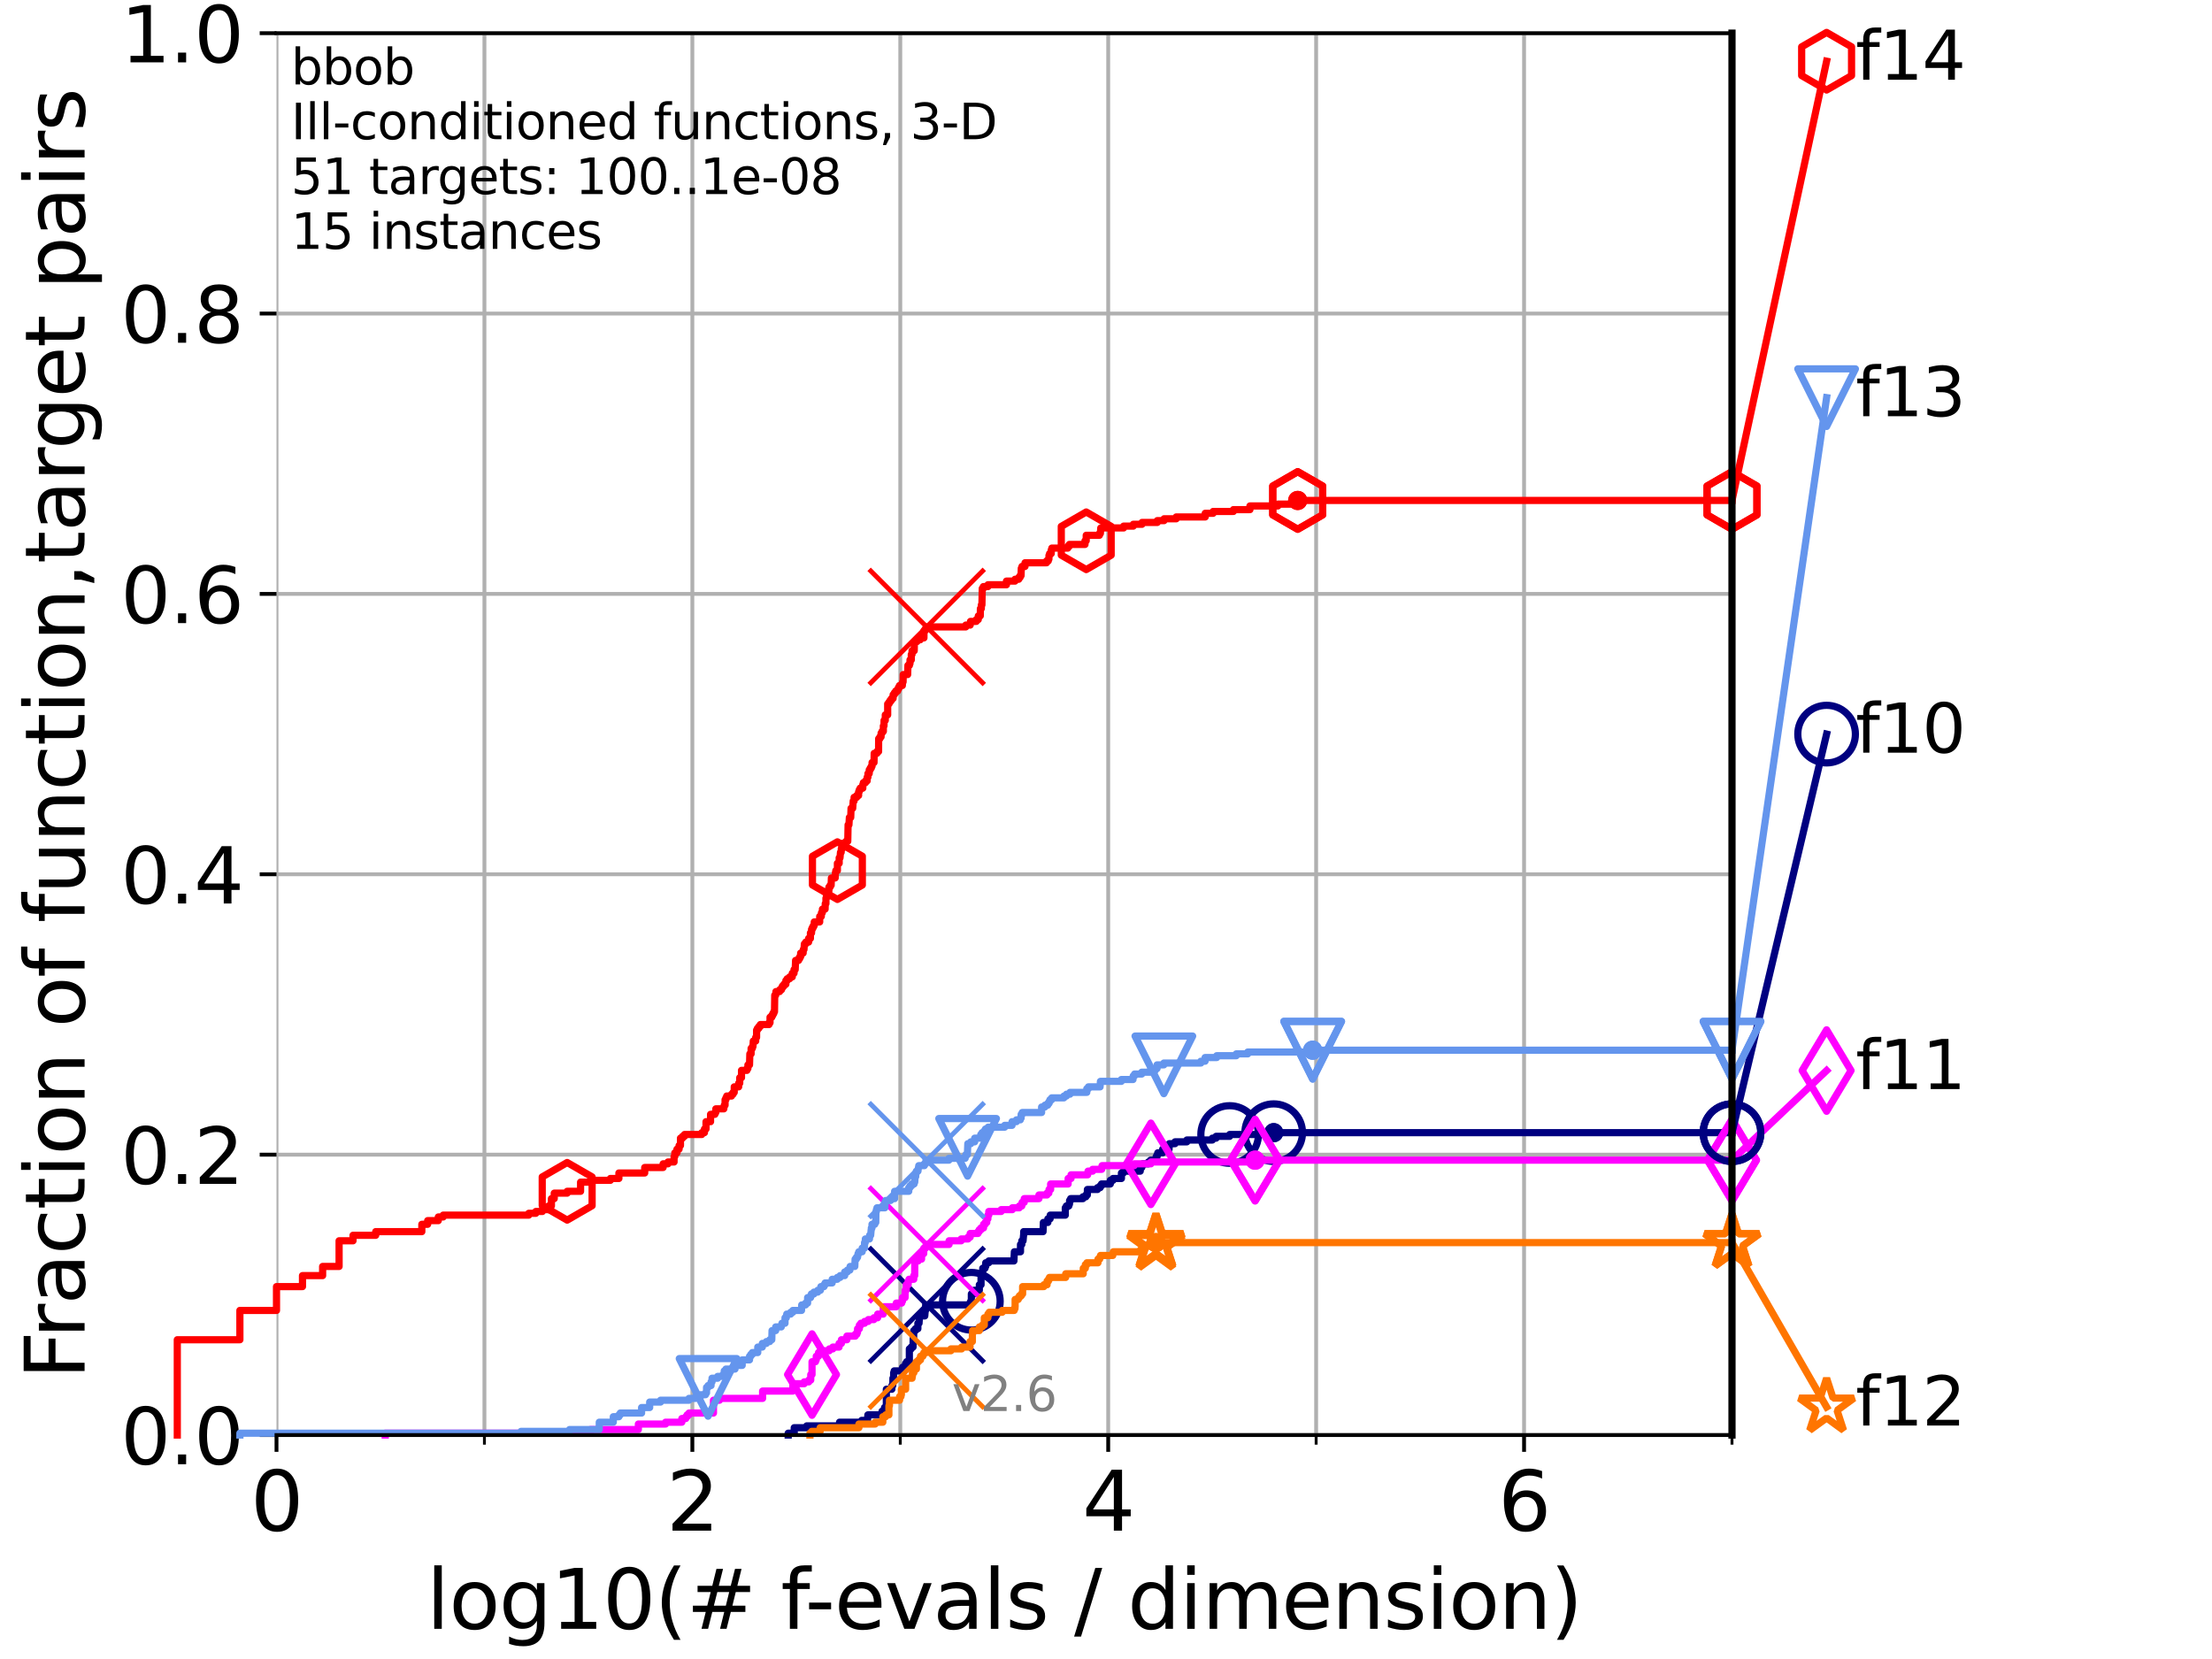 <?xml version="1.0" encoding="utf-8" standalone="no"?>
<!DOCTYPE svg PUBLIC "-//W3C//DTD SVG 1.1//EN"
  "http://www.w3.org/Graphics/SVG/1.1/DTD/svg11.dtd">
<svg height="345.6pt" version="1.1" viewBox="0 0 460.8 345.6" width="460.8pt" xmlns="http://www.w3.org/2000/svg" xmlns:xlink="http://www.w3.org/1999/xlink">
 <defs>
  <style type="text/css">*{stroke-linecap:butt;stroke-linejoin:round;}</style>
 </defs>
 <g id="figure_1">
  <g id="patch_1">
   <path d="M 0 345.6 
L 460.8 345.6 
L 460.8 0 
L 0 0 
z
" style="fill:#ffffff;"/>
  </g>
  <g id="axes_1">
   <g id="patch_2">
    <path d="M 57.6 298.944 
L 360.806 298.944 
L 360.806 6.912 
L 57.6 6.912 
z
" style="fill:#ffffff;"/>
   </g>
   <g id="matplotlib.axis_1">
    <g id="xtick_1">
     <g id="line2d_1">
      <path clip-path="url(#p83905daeca)" d="M 57.6 298.944 
L 57.6 6.912 
" style="fill:none;stroke:#b0b0b0;stroke-linecap:square;stroke-width:0.8;"/>
     </g>
     <g id="line2d_2">
      <defs>
       <path d="M 0 0 
L 0 3.5 
" id="m2b8d5352ae" style="stroke:#000000;stroke-width:0.8;"/>
      </defs>
      <g>
       <use style="stroke:#000000;stroke-width:0.8;" x="57.6" xlink:href="#m2b8d5352ae" y="298.944"/>
      </g>
     </g>
     <g id="text_1">
      <!-- 0 -->
      <g transform="translate(52.192 318.861)scale(0.17 -0.17)">
       <defs>
        <path d="M 2034 4250 
Q 1547 4250 1301 3770 
Q 1056 3291 1056 2328 
Q 1056 1369 1301 889 
Q 1547 409 2034 409 
Q 2525 409 2770 889 
Q 3016 1369 3016 2328 
Q 3016 3291 2770 3770 
Q 2525 4250 2034 4250 
z
M 2034 4750 
Q 2819 4750 3233 4129 
Q 3647 3509 3647 2328 
Q 3647 1150 3233 529 
Q 2819 -91 2034 -91 
Q 1250 -91 836 529 
Q 422 1150 422 2328 
Q 422 3509 836 4129 
Q 1250 4750 2034 4750 
z
" id="DejaVuSans-30" transform="scale(0.016)"/>
       </defs>
       <use xlink:href="#DejaVuSans-30"/>
      </g>
     </g>
    </g>
    <g id="xtick_2">
     <g id="line2d_3">
      <path clip-path="url(#p83905daeca)" d="M 144.23 298.944 
L 144.23 6.912 
" style="fill:none;stroke:#b0b0b0;stroke-linecap:square;stroke-width:0.8;"/>
     </g>
     <g id="line2d_4">
      <g>
       <use style="stroke:#000000;stroke-width:0.8;" x="144.23" xlink:href="#m2b8d5352ae" y="298.944"/>
      </g>
     </g>
     <g id="text_2">
      <!-- 2 -->
      <g transform="translate(138.822 318.861)scale(0.17 -0.17)">
       <defs>
        <path d="M 1228 531 
L 3431 531 
L 3431 0 
L 469 0 
L 469 531 
Q 828 903 1448 1529 
Q 2069 2156 2228 2338 
Q 2531 2678 2651 2914 
Q 2772 3150 2772 3378 
Q 2772 3750 2511 3984 
Q 2250 4219 1831 4219 
Q 1534 4219 1204 4116 
Q 875 4013 500 3803 
L 500 4441 
Q 881 4594 1212 4672 
Q 1544 4750 1819 4750 
Q 2544 4750 2975 4387 
Q 3406 4025 3406 3419 
Q 3406 3131 3298 2873 
Q 3191 2616 2906 2266 
Q 2828 2175 2409 1742 
Q 1991 1309 1228 531 
z
" id="DejaVuSans-32" transform="scale(0.016)"/>
       </defs>
       <use xlink:href="#DejaVuSans-32"/>
      </g>
     </g>
    </g>
    <g id="xtick_3">
     <g id="line2d_5">
      <path clip-path="url(#p83905daeca)" d="M 230.861 298.944 
L 230.861 6.912 
" style="fill:none;stroke:#b0b0b0;stroke-linecap:square;stroke-width:0.8;"/>
     </g>
     <g id="line2d_6">
      <g>
       <use style="stroke:#000000;stroke-width:0.8;" x="230.861" xlink:href="#m2b8d5352ae" y="298.944"/>
      </g>
     </g>
     <g id="text_3">
      <!-- 4 -->
      <g transform="translate(225.453 318.861)scale(0.17 -0.17)">
       <defs>
        <path d="M 2419 4116 
L 825 1625 
L 2419 1625 
L 2419 4116 
z
M 2253 4666 
L 3047 4666 
L 3047 1625 
L 3713 1625 
L 3713 1100 
L 3047 1100 
L 3047 0 
L 2419 0 
L 2419 1100 
L 313 1100 
L 313 1709 
L 2253 4666 
z
" id="DejaVuSans-34" transform="scale(0.016)"/>
       </defs>
       <use xlink:href="#DejaVuSans-34"/>
      </g>
     </g>
    </g>
    <g id="xtick_4">
     <g id="line2d_7">
      <path clip-path="url(#p83905daeca)" d="M 317.491 298.944 
L 317.491 6.912 
" style="fill:none;stroke:#b0b0b0;stroke-linecap:square;stroke-width:0.8;"/>
     </g>
     <g id="line2d_8">
      <g>
       <use style="stroke:#000000;stroke-width:0.8;" x="317.491" xlink:href="#m2b8d5352ae" y="298.944"/>
      </g>
     </g>
     <g id="text_4">
      <!-- 6 -->
      <g transform="translate(312.083 318.861)scale(0.17 -0.17)">
       <defs>
        <path d="M 2113 2584 
Q 1688 2584 1439 2293 
Q 1191 2003 1191 1497 
Q 1191 994 1439 701 
Q 1688 409 2113 409 
Q 2538 409 2786 701 
Q 3034 994 3034 1497 
Q 3034 2003 2786 2293 
Q 2538 2584 2113 2584 
z
M 3366 4563 
L 3366 3988 
Q 3128 4100 2886 4159 
Q 2644 4219 2406 4219 
Q 1781 4219 1451 3797 
Q 1122 3375 1075 2522 
Q 1259 2794 1537 2939 
Q 1816 3084 2150 3084 
Q 2853 3084 3261 2657 
Q 3669 2231 3669 1497 
Q 3669 778 3244 343 
Q 2819 -91 2113 -91 
Q 1303 -91 875 529 
Q 447 1150 447 2328 
Q 447 3434 972 4092 
Q 1497 4750 2381 4750 
Q 2619 4750 2861 4703 
Q 3103 4656 3366 4563 
z
" id="DejaVuSans-36" transform="scale(0.016)"/>
       </defs>
       <use xlink:href="#DejaVuSans-36"/>
      </g>
     </g>
    </g>
    <g id="xtick_5">
     <g id="line2d_9">
      <path clip-path="url(#p83905daeca)" d="M 100.915 298.944 
L 100.915 6.912 
" style="fill:none;stroke:#b0b0b0;stroke-linecap:square;stroke-width:0.8;"/>
     </g>
     <g id="line2d_10">
      <defs>
       <path d="M 0 0 
L 0 2 
" id="m2fe7caf81e" style="stroke:#000000;stroke-width:0.6;"/>
      </defs>
      <g>
       <use style="stroke:#000000;stroke-width:0.6;" x="100.915" xlink:href="#m2fe7caf81e" y="298.944"/>
      </g>
     </g>
    </g>
    <g id="xtick_6">
     <g id="line2d_11">
      <path clip-path="url(#p83905daeca)" d="M 187.546 298.944 
L 187.546 6.912 
" style="fill:none;stroke:#b0b0b0;stroke-linecap:square;stroke-width:0.8;"/>
     </g>
     <g id="line2d_12">
      <g>
       <use style="stroke:#000000;stroke-width:0.6;" x="187.546" xlink:href="#m2fe7caf81e" y="298.944"/>
      </g>
     </g>
    </g>
    <g id="xtick_7">
     <g id="line2d_13">
      <path clip-path="url(#p83905daeca)" d="M 274.176 298.944 
L 274.176 6.912 
" style="fill:none;stroke:#b0b0b0;stroke-linecap:square;stroke-width:0.8;"/>
     </g>
     <g id="line2d_14">
      <g>
       <use style="stroke:#000000;stroke-width:0.6;" x="274.176" xlink:href="#m2fe7caf81e" y="298.944"/>
      </g>
     </g>
    </g>
    <g id="xtick_8">
     <g id="line2d_15">
      <path clip-path="url(#p83905daeca)" d="M 360.806 298.944 
L 360.806 6.912 
" style="fill:none;stroke:#b0b0b0;stroke-linecap:square;stroke-width:0.8;"/>
     </g>
     <g id="line2d_16">
      <g>
       <use style="stroke:#000000;stroke-width:0.6;" x="360.806" xlink:href="#m2fe7caf81e" y="298.944"/>
      </g>
     </g>
    </g>
    <g id="text_5">
     <!-- log10(# f-evals / dimension) -->
     <g transform="translate(88.823 339.314)scale(0.17 -0.17)">
      <defs>
       <path d="M 603 4863 
L 1178 4863 
L 1178 0 
L 603 0 
L 603 4863 
z
" id="DejaVuSans-6c" transform="scale(0.016)"/>
       <path d="M 1959 3097 
Q 1497 3097 1228 2736 
Q 959 2375 959 1747 
Q 959 1119 1226 758 
Q 1494 397 1959 397 
Q 2419 397 2687 759 
Q 2956 1122 2956 1747 
Q 2956 2369 2687 2733 
Q 2419 3097 1959 3097 
z
M 1959 3584 
Q 2709 3584 3137 3096 
Q 3566 2609 3566 1747 
Q 3566 888 3137 398 
Q 2709 -91 1959 -91 
Q 1206 -91 779 398 
Q 353 888 353 1747 
Q 353 2609 779 3096 
Q 1206 3584 1959 3584 
z
" id="DejaVuSans-6f" transform="scale(0.016)"/>
       <path d="M 2906 1791 
Q 2906 2416 2648 2759 
Q 2391 3103 1925 3103 
Q 1463 3103 1205 2759 
Q 947 2416 947 1791 
Q 947 1169 1205 825 
Q 1463 481 1925 481 
Q 2391 481 2648 825 
Q 2906 1169 2906 1791 
z
M 3481 434 
Q 3481 -459 3084 -895 
Q 2688 -1331 1869 -1331 
Q 1566 -1331 1297 -1286 
Q 1028 -1241 775 -1147 
L 775 -588 
Q 1028 -725 1275 -790 
Q 1522 -856 1778 -856 
Q 2344 -856 2625 -561 
Q 2906 -266 2906 331 
L 2906 616 
Q 2728 306 2450 153 
Q 2172 0 1784 0 
Q 1141 0 747 490 
Q 353 981 353 1791 
Q 353 2603 747 3093 
Q 1141 3584 1784 3584 
Q 2172 3584 2450 3431 
Q 2728 3278 2906 2969 
L 2906 3500 
L 3481 3500 
L 3481 434 
z
" id="DejaVuSans-67" transform="scale(0.016)"/>
       <path d="M 794 531 
L 1825 531 
L 1825 4091 
L 703 3866 
L 703 4441 
L 1819 4666 
L 2450 4666 
L 2450 531 
L 3481 531 
L 3481 0 
L 794 0 
L 794 531 
z
" id="DejaVuSans-31" transform="scale(0.016)"/>
       <path d="M 1984 4856 
Q 1566 4138 1362 3434 
Q 1159 2731 1159 2009 
Q 1159 1288 1364 580 
Q 1569 -128 1984 -844 
L 1484 -844 
Q 1016 -109 783 600 
Q 550 1309 550 2009 
Q 550 2706 781 3412 
Q 1013 4119 1484 4856 
L 1984 4856 
z
" id="DejaVuSans-28" transform="scale(0.016)"/>
       <path d="M 3272 2816 
L 2363 2816 
L 2100 1772 
L 3016 1772 
L 3272 2816 
z
M 2803 4594 
L 2478 3297 
L 3391 3297 
L 3719 4594 
L 4219 4594 
L 3897 3297 
L 4872 3297 
L 4872 2816 
L 3775 2816 
L 3519 1772 
L 4513 1772 
L 4513 1294 
L 3397 1294 
L 3072 0 
L 2572 0 
L 2894 1294 
L 1978 1294 
L 1656 0 
L 1153 0 
L 1478 1294 
L 494 1294 
L 494 1772 
L 1594 1772 
L 1856 2816 
L 850 2816 
L 850 3297 
L 1978 3297 
L 2297 4594 
L 2803 4594 
z
" id="DejaVuSans-23" transform="scale(0.016)"/>
       <path id="DejaVuSans-20" transform="scale(0.016)"/>
       <path d="M 2375 4863 
L 2375 4384 
L 1825 4384 
Q 1516 4384 1395 4259 
Q 1275 4134 1275 3809 
L 1275 3500 
L 2222 3500 
L 2222 3053 
L 1275 3053 
L 1275 0 
L 697 0 
L 697 3053 
L 147 3053 
L 147 3500 
L 697 3500 
L 697 3744 
Q 697 4328 969 4595 
Q 1241 4863 1831 4863 
L 2375 4863 
z
" id="DejaVuSans-66" transform="scale(0.016)"/>
       <path d="M 313 2009 
L 1997 2009 
L 1997 1497 
L 313 1497 
L 313 2009 
z
" id="DejaVuSans-2d" transform="scale(0.016)"/>
       <path d="M 3597 1894 
L 3597 1613 
L 953 1613 
Q 991 1019 1311 708 
Q 1631 397 2203 397 
Q 2534 397 2845 478 
Q 3156 559 3463 722 
L 3463 178 
Q 3153 47 2828 -22 
Q 2503 -91 2169 -91 
Q 1331 -91 842 396 
Q 353 884 353 1716 
Q 353 2575 817 3079 
Q 1281 3584 2069 3584 
Q 2775 3584 3186 3129 
Q 3597 2675 3597 1894 
z
M 3022 2063 
Q 3016 2534 2758 2815 
Q 2500 3097 2075 3097 
Q 1594 3097 1305 2825 
Q 1016 2553 972 2059 
L 3022 2063 
z
" id="DejaVuSans-65" transform="scale(0.016)"/>
       <path d="M 191 3500 
L 800 3500 
L 1894 563 
L 2988 3500 
L 3597 3500 
L 2284 0 
L 1503 0 
L 191 3500 
z
" id="DejaVuSans-76" transform="scale(0.016)"/>
       <path d="M 2194 1759 
Q 1497 1759 1228 1600 
Q 959 1441 959 1056 
Q 959 750 1161 570 
Q 1363 391 1709 391 
Q 2188 391 2477 730 
Q 2766 1069 2766 1631 
L 2766 1759 
L 2194 1759 
z
M 3341 1997 
L 3341 0 
L 2766 0 
L 2766 531 
Q 2569 213 2275 61 
Q 1981 -91 1556 -91 
Q 1019 -91 701 211 
Q 384 513 384 1019 
Q 384 1609 779 1909 
Q 1175 2209 1959 2209 
L 2766 2209 
L 2766 2266 
Q 2766 2663 2505 2880 
Q 2244 3097 1772 3097 
Q 1472 3097 1187 3025 
Q 903 2953 641 2809 
L 641 3341 
Q 956 3463 1253 3523 
Q 1550 3584 1831 3584 
Q 2591 3584 2966 3190 
Q 3341 2797 3341 1997 
z
" id="DejaVuSans-61" transform="scale(0.016)"/>
       <path d="M 2834 3397 
L 2834 2853 
Q 2591 2978 2328 3040 
Q 2066 3103 1784 3103 
Q 1356 3103 1142 2972 
Q 928 2841 928 2578 
Q 928 2378 1081 2264 
Q 1234 2150 1697 2047 
L 1894 2003 
Q 2506 1872 2764 1633 
Q 3022 1394 3022 966 
Q 3022 478 2636 193 
Q 2250 -91 1575 -91 
Q 1294 -91 989 -36 
Q 684 19 347 128 
L 347 722 
Q 666 556 975 473 
Q 1284 391 1588 391 
Q 1994 391 2212 530 
Q 2431 669 2431 922 
Q 2431 1156 2273 1281 
Q 2116 1406 1581 1522 
L 1381 1569 
Q 847 1681 609 1914 
Q 372 2147 372 2553 
Q 372 3047 722 3315 
Q 1072 3584 1716 3584 
Q 2034 3584 2315 3537 
Q 2597 3491 2834 3397 
z
" id="DejaVuSans-73" transform="scale(0.016)"/>
       <path d="M 1625 4666 
L 2156 4666 
L 531 -594 
L 0 -594 
L 1625 4666 
z
" id="DejaVuSans-2f" transform="scale(0.016)"/>
       <path d="M 2906 2969 
L 2906 4863 
L 3481 4863 
L 3481 0 
L 2906 0 
L 2906 525 
Q 2725 213 2448 61 
Q 2172 -91 1784 -91 
Q 1150 -91 751 415 
Q 353 922 353 1747 
Q 353 2572 751 3078 
Q 1150 3584 1784 3584 
Q 2172 3584 2448 3432 
Q 2725 3281 2906 2969 
z
M 947 1747 
Q 947 1113 1208 752 
Q 1469 391 1925 391 
Q 2381 391 2643 752 
Q 2906 1113 2906 1747 
Q 2906 2381 2643 2742 
Q 2381 3103 1925 3103 
Q 1469 3103 1208 2742 
Q 947 2381 947 1747 
z
" id="DejaVuSans-64" transform="scale(0.016)"/>
       <path d="M 603 3500 
L 1178 3500 
L 1178 0 
L 603 0 
L 603 3500 
z
M 603 4863 
L 1178 4863 
L 1178 4134 
L 603 4134 
L 603 4863 
z
" id="DejaVuSans-69" transform="scale(0.016)"/>
       <path d="M 3328 2828 
Q 3544 3216 3844 3400 
Q 4144 3584 4550 3584 
Q 5097 3584 5394 3201 
Q 5691 2819 5691 2113 
L 5691 0 
L 5113 0 
L 5113 2094 
Q 5113 2597 4934 2840 
Q 4756 3084 4391 3084 
Q 3944 3084 3684 2787 
Q 3425 2491 3425 1978 
L 3425 0 
L 2847 0 
L 2847 2094 
Q 2847 2600 2669 2842 
Q 2491 3084 2119 3084 
Q 1678 3084 1418 2786 
Q 1159 2488 1159 1978 
L 1159 0 
L 581 0 
L 581 3500 
L 1159 3500 
L 1159 2956 
Q 1356 3278 1631 3431 
Q 1906 3584 2284 3584 
Q 2666 3584 2933 3390 
Q 3200 3197 3328 2828 
z
" id="DejaVuSans-6d" transform="scale(0.016)"/>
       <path d="M 3513 2113 
L 3513 0 
L 2938 0 
L 2938 2094 
Q 2938 2591 2744 2837 
Q 2550 3084 2163 3084 
Q 1697 3084 1428 2787 
Q 1159 2491 1159 1978 
L 1159 0 
L 581 0 
L 581 3500 
L 1159 3500 
L 1159 2956 
Q 1366 3272 1645 3428 
Q 1925 3584 2291 3584 
Q 2894 3584 3203 3211 
Q 3513 2838 3513 2113 
z
" id="DejaVuSans-6e" transform="scale(0.016)"/>
       <path d="M 513 4856 
L 1013 4856 
Q 1481 4119 1714 3412 
Q 1947 2706 1947 2009 
Q 1947 1309 1714 600 
Q 1481 -109 1013 -844 
L 513 -844 
Q 928 -128 1133 580 
Q 1338 1288 1338 2009 
Q 1338 2731 1133 3434 
Q 928 4138 513 4856 
z
" id="DejaVuSans-29" transform="scale(0.016)"/>
      </defs>
      <use xlink:href="#DejaVuSans-6c"/>
      <use x="27.783" xlink:href="#DejaVuSans-6f"/>
      <use x="88.965" xlink:href="#DejaVuSans-67"/>
      <use x="152.441" xlink:href="#DejaVuSans-31"/>
      <use x="216.064" xlink:href="#DejaVuSans-30"/>
      <use x="279.688" xlink:href="#DejaVuSans-28"/>
      <use x="318.701" xlink:href="#DejaVuSans-23"/>
      <use x="402.49" xlink:href="#DejaVuSans-20"/>
      <use x="434.277" xlink:href="#DejaVuSans-66"/>
      <use x="463.982" xlink:href="#DejaVuSans-2d"/>
      <use x="500.066" xlink:href="#DejaVuSans-65"/>
      <use x="561.59" xlink:href="#DejaVuSans-76"/>
      <use x="620.77" xlink:href="#DejaVuSans-61"/>
      <use x="682.049" xlink:href="#DejaVuSans-6c"/>
      <use x="709.832" xlink:href="#DejaVuSans-73"/>
      <use x="761.932" xlink:href="#DejaVuSans-20"/>
      <use x="793.719" xlink:href="#DejaVuSans-2f"/>
      <use x="827.41" xlink:href="#DejaVuSans-20"/>
      <use x="859.197" xlink:href="#DejaVuSans-64"/>
      <use x="922.674" xlink:href="#DejaVuSans-69"/>
      <use x="950.457" xlink:href="#DejaVuSans-6d"/>
      <use x="1047.869" xlink:href="#DejaVuSans-65"/>
      <use x="1109.393" xlink:href="#DejaVuSans-6e"/>
      <use x="1172.771" xlink:href="#DejaVuSans-73"/>
      <use x="1224.871" xlink:href="#DejaVuSans-69"/>
      <use x="1252.654" xlink:href="#DejaVuSans-6f"/>
      <use x="1313.836" xlink:href="#DejaVuSans-6e"/>
      <use x="1377.215" xlink:href="#DejaVuSans-29"/>
     </g>
    </g>
   </g>
   <g id="matplotlib.axis_2">
    <g id="ytick_1">
     <g id="line2d_17">
      <path clip-path="url(#p83905daeca)" d="M 57.6 298.944 
L 360.806 298.944 
" style="fill:none;stroke:#b0b0b0;stroke-linecap:square;stroke-width:0.8;"/>
     </g>
     <g id="line2d_18">
      <defs>
       <path d="M 0 0 
L -3.5 0 
" id="m8929156c9d" style="stroke:#000000;stroke-width:0.8;"/>
      </defs>
      <g>
       <use style="stroke:#000000;stroke-width:0.8;" x="57.6" xlink:href="#m8929156c9d" y="298.944"/>
      </g>
     </g>
     <g id="text_6">
      <!-- 0.0 -->
      <g transform="translate(25.155 305.023)scale(0.16 -0.16)">
       <defs>
        <path d="M 684 794 
L 1344 794 
L 1344 0 
L 684 0 
L 684 794 
z
" id="DejaVuSans-2e" transform="scale(0.016)"/>
       </defs>
       <use xlink:href="#DejaVuSans-30"/>
       <use x="63.623" xlink:href="#DejaVuSans-2e"/>
       <use x="95.41" xlink:href="#DejaVuSans-30"/>
      </g>
     </g>
    </g>
    <g id="ytick_2">
     <g id="line2d_19">
      <path clip-path="url(#p83905daeca)" d="M 57.6 240.538 
L 360.806 240.538 
" style="fill:none;stroke:#b0b0b0;stroke-linecap:square;stroke-width:0.8;"/>
     </g>
     <g id="line2d_20">
      <g>
       <use style="stroke:#000000;stroke-width:0.8;" x="57.6" xlink:href="#m8929156c9d" y="240.538"/>
      </g>
     </g>
     <g id="text_7">
      <!-- 0.2 -->
      <g transform="translate(25.155 246.616)scale(0.16 -0.16)">
       <use xlink:href="#DejaVuSans-30"/>
       <use x="63.623" xlink:href="#DejaVuSans-2e"/>
       <use x="95.41" xlink:href="#DejaVuSans-32"/>
      </g>
     </g>
    </g>
    <g id="ytick_3">
     <g id="line2d_21">
      <path clip-path="url(#p83905daeca)" d="M 57.6 182.131 
L 360.806 182.131 
" style="fill:none;stroke:#b0b0b0;stroke-linecap:square;stroke-width:0.8;"/>
     </g>
     <g id="line2d_22">
      <g>
       <use style="stroke:#000000;stroke-width:0.8;" x="57.6" xlink:href="#m8929156c9d" y="182.131"/>
      </g>
     </g>
     <g id="text_8">
      <!-- 0.4 -->
      <g transform="translate(25.155 188.21)scale(0.16 -0.16)">
       <use xlink:href="#DejaVuSans-30"/>
       <use x="63.623" xlink:href="#DejaVuSans-2e"/>
       <use x="95.41" xlink:href="#DejaVuSans-34"/>
      </g>
     </g>
    </g>
    <g id="ytick_4">
     <g id="line2d_23">
      <path clip-path="url(#p83905daeca)" d="M 57.6 123.725 
L 360.806 123.725 
" style="fill:none;stroke:#b0b0b0;stroke-linecap:square;stroke-width:0.8;"/>
     </g>
     <g id="line2d_24">
      <g>
       <use style="stroke:#000000;stroke-width:0.8;" x="57.6" xlink:href="#m8929156c9d" y="123.725"/>
      </g>
     </g>
     <g id="text_9">
      <!-- 0.6 -->
      <g transform="translate(25.155 129.804)scale(0.16 -0.16)">
       <use xlink:href="#DejaVuSans-30"/>
       <use x="63.623" xlink:href="#DejaVuSans-2e"/>
       <use x="95.41" xlink:href="#DejaVuSans-36"/>
      </g>
     </g>
    </g>
    <g id="ytick_5">
     <g id="line2d_25">
      <path clip-path="url(#p83905daeca)" d="M 57.6 65.318 
L 360.806 65.318 
" style="fill:none;stroke:#b0b0b0;stroke-linecap:square;stroke-width:0.8;"/>
     </g>
     <g id="line2d_26">
      <g>
       <use style="stroke:#000000;stroke-width:0.8;" x="57.6" xlink:href="#m8929156c9d" y="65.318"/>
      </g>
     </g>
     <g id="text_10">
      <!-- 0.8 -->
      <g transform="translate(25.155 71.397)scale(0.16 -0.16)">
       <defs>
        <path d="M 2034 2216 
Q 1584 2216 1326 1975 
Q 1069 1734 1069 1313 
Q 1069 891 1326 650 
Q 1584 409 2034 409 
Q 2484 409 2743 651 
Q 3003 894 3003 1313 
Q 3003 1734 2745 1975 
Q 2488 2216 2034 2216 
z
M 1403 2484 
Q 997 2584 770 2862 
Q 544 3141 544 3541 
Q 544 4100 942 4425 
Q 1341 4750 2034 4750 
Q 2731 4750 3128 4425 
Q 3525 4100 3525 3541 
Q 3525 3141 3298 2862 
Q 3072 2584 2669 2484 
Q 3125 2378 3379 2068 
Q 3634 1759 3634 1313 
Q 3634 634 3220 271 
Q 2806 -91 2034 -91 
Q 1263 -91 848 271 
Q 434 634 434 1313 
Q 434 1759 690 2068 
Q 947 2378 1403 2484 
z
M 1172 3481 
Q 1172 3119 1398 2916 
Q 1625 2713 2034 2713 
Q 2441 2713 2670 2916 
Q 2900 3119 2900 3481 
Q 2900 3844 2670 4047 
Q 2441 4250 2034 4250 
Q 1625 4250 1398 4047 
Q 1172 3844 1172 3481 
z
" id="DejaVuSans-38" transform="scale(0.016)"/>
       </defs>
       <use xlink:href="#DejaVuSans-30"/>
       <use x="63.623" xlink:href="#DejaVuSans-2e"/>
       <use x="95.41" xlink:href="#DejaVuSans-38"/>
      </g>
     </g>
    </g>
    <g id="ytick_6">
     <g id="line2d_27">
      <path clip-path="url(#p83905daeca)" d="M 57.6 6.912 
L 360.806 6.912 
" style="fill:none;stroke:#b0b0b0;stroke-linecap:square;stroke-width:0.8;"/>
     </g>
     <g id="line2d_28">
      <g>
       <use style="stroke:#000000;stroke-width:0.8;" x="57.6" xlink:href="#m8929156c9d" y="6.912"/>
      </g>
     </g>
     <g id="text_11">
      <!-- 1.0 -->
      <g transform="translate(25.155 12.991)scale(0.16 -0.16)">
       <use xlink:href="#DejaVuSans-31"/>
       <use x="63.623" xlink:href="#DejaVuSans-2e"/>
       <use x="95.41" xlink:href="#DejaVuSans-30"/>
      </g>
     </g>
    </g>
    <g id="text_12">
     <!-- Fraction of function,target pairs -->
     <g transform="translate(17.62 287.313)rotate(-90)scale(0.17 -0.17)">
      <defs>
       <path d="M 628 4666 
L 3309 4666 
L 3309 4134 
L 1259 4134 
L 1259 2759 
L 3109 2759 
L 3109 2228 
L 1259 2228 
L 1259 0 
L 628 0 
L 628 4666 
z
" id="DejaVuSans-46" transform="scale(0.016)"/>
       <path d="M 2631 2963 
Q 2534 3019 2420 3045 
Q 2306 3072 2169 3072 
Q 1681 3072 1420 2755 
Q 1159 2438 1159 1844 
L 1159 0 
L 581 0 
L 581 3500 
L 1159 3500 
L 1159 2956 
Q 1341 3275 1631 3429 
Q 1922 3584 2338 3584 
Q 2397 3584 2469 3576 
Q 2541 3569 2628 3553 
L 2631 2963 
z
" id="DejaVuSans-72" transform="scale(0.016)"/>
       <path d="M 3122 3366 
L 3122 2828 
Q 2878 2963 2633 3030 
Q 2388 3097 2138 3097 
Q 1578 3097 1268 2742 
Q 959 2388 959 1747 
Q 959 1106 1268 751 
Q 1578 397 2138 397 
Q 2388 397 2633 464 
Q 2878 531 3122 666 
L 3122 134 
Q 2881 22 2623 -34 
Q 2366 -91 2075 -91 
Q 1284 -91 818 406 
Q 353 903 353 1747 
Q 353 2603 823 3093 
Q 1294 3584 2113 3584 
Q 2378 3584 2631 3529 
Q 2884 3475 3122 3366 
z
" id="DejaVuSans-63" transform="scale(0.016)"/>
       <path d="M 1172 4494 
L 1172 3500 
L 2356 3500 
L 2356 3053 
L 1172 3053 
L 1172 1153 
Q 1172 725 1289 603 
Q 1406 481 1766 481 
L 2356 481 
L 2356 0 
L 1766 0 
Q 1100 0 847 248 
Q 594 497 594 1153 
L 594 3053 
L 172 3053 
L 172 3500 
L 594 3500 
L 594 4494 
L 1172 4494 
z
" id="DejaVuSans-74" transform="scale(0.016)"/>
       <path d="M 544 1381 
L 544 3500 
L 1119 3500 
L 1119 1403 
Q 1119 906 1312 657 
Q 1506 409 1894 409 
Q 2359 409 2629 706 
Q 2900 1003 2900 1516 
L 2900 3500 
L 3475 3500 
L 3475 0 
L 2900 0 
L 2900 538 
Q 2691 219 2414 64 
Q 2138 -91 1772 -91 
Q 1169 -91 856 284 
Q 544 659 544 1381 
z
M 1991 3584 
L 1991 3584 
z
" id="DejaVuSans-75" transform="scale(0.016)"/>
       <path d="M 750 794 
L 1409 794 
L 1409 256 
L 897 -744 
L 494 -744 
L 750 256 
L 750 794 
z
" id="DejaVuSans-2c" transform="scale(0.016)"/>
       <path d="M 1159 525 
L 1159 -1331 
L 581 -1331 
L 581 3500 
L 1159 3500 
L 1159 2969 
Q 1341 3281 1617 3432 
Q 1894 3584 2278 3584 
Q 2916 3584 3314 3078 
Q 3713 2572 3713 1747 
Q 3713 922 3314 415 
Q 2916 -91 2278 -91 
Q 1894 -91 1617 61 
Q 1341 213 1159 525 
z
M 3116 1747 
Q 3116 2381 2855 2742 
Q 2594 3103 2138 3103 
Q 1681 3103 1420 2742 
Q 1159 2381 1159 1747 
Q 1159 1113 1420 752 
Q 1681 391 2138 391 
Q 2594 391 2855 752 
Q 3116 1113 3116 1747 
z
" id="DejaVuSans-70" transform="scale(0.016)"/>
      </defs>
      <use xlink:href="#DejaVuSans-46"/>
      <use x="50.27" xlink:href="#DejaVuSans-72"/>
      <use x="91.383" xlink:href="#DejaVuSans-61"/>
      <use x="152.662" xlink:href="#DejaVuSans-63"/>
      <use x="207.643" xlink:href="#DejaVuSans-74"/>
      <use x="246.852" xlink:href="#DejaVuSans-69"/>
      <use x="274.635" xlink:href="#DejaVuSans-6f"/>
      <use x="335.816" xlink:href="#DejaVuSans-6e"/>
      <use x="399.195" xlink:href="#DejaVuSans-20"/>
      <use x="430.982" xlink:href="#DejaVuSans-6f"/>
      <use x="492.164" xlink:href="#DejaVuSans-66"/>
      <use x="527.369" xlink:href="#DejaVuSans-20"/>
      <use x="559.156" xlink:href="#DejaVuSans-66"/>
      <use x="594.361" xlink:href="#DejaVuSans-75"/>
      <use x="657.74" xlink:href="#DejaVuSans-6e"/>
      <use x="721.119" xlink:href="#DejaVuSans-63"/>
      <use x="776.1" xlink:href="#DejaVuSans-74"/>
      <use x="815.309" xlink:href="#DejaVuSans-69"/>
      <use x="843.092" xlink:href="#DejaVuSans-6f"/>
      <use x="904.273" xlink:href="#DejaVuSans-6e"/>
      <use x="967.652" xlink:href="#DejaVuSans-2c"/>
      <use x="999.439" xlink:href="#DejaVuSans-74"/>
      <use x="1038.648" xlink:href="#DejaVuSans-61"/>
      <use x="1099.928" xlink:href="#DejaVuSans-72"/>
      <use x="1139.291" xlink:href="#DejaVuSans-67"/>
      <use x="1202.768" xlink:href="#DejaVuSans-65"/>
      <use x="1264.291" xlink:href="#DejaVuSans-74"/>
      <use x="1303.5" xlink:href="#DejaVuSans-20"/>
      <use x="1335.287" xlink:href="#DejaVuSans-70"/>
      <use x="1398.764" xlink:href="#DejaVuSans-61"/>
      <use x="1460.043" xlink:href="#DejaVuSans-69"/>
      <use x="1487.826" xlink:href="#DejaVuSans-72"/>
      <use x="1528.939" xlink:href="#DejaVuSans-73"/>
     </g>
    </g>
   </g>
   <g id="line2d_29">
    <defs>
     <path d="M 0 1.5 
C 0.398 1.5 0.779 1.342 1.061 1.061 
C 1.342 0.779 1.5 0.398 1.5 0 
C 1.5 -0.398 1.342 -0.779 1.061 -1.061 
C 0.779 -1.342 0.398 -1.5 0 -1.5 
C -0.398 -1.5 -0.779 -1.342 -1.061 -1.061 
C -1.342 -0.779 -1.5 -0.398 -1.5 0 
C -1.5 0.398 -1.342 0.779 -1.061 1.061 
C -0.779 1.342 -0.398 1.5 0 1.5 
z
" id="m0d3953c228" style="stroke:#000080;"/>
    </defs>
    <g>
     <use style="fill:#000080;stroke:#000080;" x="265.334" xlink:href="#m0d3953c228" y="235.957"/>
     <use style="fill:#000080;stroke:#000080;" x="265.334" xlink:href="#m0d3953c228" y="235.957"/>
    </g>
   </g>
   <g id="line2d_30">
    <path d="M 164.194 298.944 
L 164.194 298.562 
L 165.453 298.562 
L 165.453 297.417 
L 168.064 297.417 
L 168.064 297.035 
L 174.891 297.035 
L 174.891 296.272 
L 179.509 296.272 
L 179.509 295.89 
L 180.719 295.89 
L 180.791 294.745 
L 183.743 294.745 
L 183.743 293.981 
L 184.258 293.981 
L 184.258 293.218 
L 184.643 293.218 
L 184.643 289.4 
L 185.792 289.4 
L 185.792 288.637 
L 185.984 288.637 
L 186.011 287.11 
L 186.16 287.11 
L 186.16 285.965 
L 186.281 285.965 
L 186.281 285.583 
L 188.022 285.583 
L 188.022 284.82 
L 188.636 284.82 
L 188.636 284.056 
L 188.871 284.056 
L 188.871 283.674 
L 189.435 283.674 
L 189.435 281.002 
L 189.817 281.002 
L 189.817 280.62 
L 190.202 280.62 
L 190.235 278.712 
L 190.321 278.712 
L 190.354 277.185 
L 190.696 277.185 
L 190.696 276.803 
L 191.209 276.803 
L 191.209 275.658 
L 191.455 275.658 
L 191.526 274.513 
L 191.617 274.513 
L 191.617 274.131 
L 192.649 274.131 
L 192.745 272.986 
L 192.82 272.986 
L 192.83 271.84 
L 202.006 271.84 
L 202.006 271.459 
L 202.203 271.459 
L 202.203 271.077 
L 202.352 271.077 
L 202.352 269.55 
L 202.959 269.55 
L 202.959 268.786 
L 204.012 268.786 
L 204.012 267.641 
L 204.369 267.641 
L 204.369 265.351 
L 204.72 265.351 
L 204.72 264.206 
L 205.192 264.206 
L 205.192 263.824 
L 205.343 263.824 
L 205.343 263.06 
L 205.975 263.06 
L 205.975 262.679 
L 211.217 262.679 
L 211.31 260.77 
L 212.588 260.77 
L 212.588 259.243 
L 212.861 259.243 
L 212.861 258.479 
L 213.124 258.479 
L 213.223 257.334 
L 213.252 257.334 
L 213.252 256.571 
L 217.286 256.571 
L 217.353 254.662 
L 218.289 254.662 
L 218.289 253.899 
L 218.76 253.899 
L 218.781 253.135 
L 221.92 253.135 
L 221.92 251.608 
L 222.136 251.608 
L 222.136 251.226 
L 222.657 251.226 
L 222.657 250.845 
L 222.791 250.845 
L 222.818 250.081 
L 223.032 250.081 
L 223.032 249.699 
L 225.591 249.699 
L 225.591 249.318 
L 226.201 249.318 
L 226.201 248.936 
L 226.511 248.936 
L 226.525 247.791 
L 228.626 247.791 
L 228.626 247.409 
L 229.181 247.409 
L 229.181 247.027 
L 229.459 247.027 
L 229.459 246.645 
L 231.301 246.645 
L 231.301 245.882 
L 231.852 245.882 
L 231.852 245.5 
L 233.615 245.5 
L 233.615 244.355 
L 234.015 244.355 
L 234.015 243.973 
L 237.533 243.973 
L 237.533 243.21 
L 237.858 243.21 
L 237.858 242.828 
L 238.026 242.828 
L 238.026 242.446 
L 239.222 242.446 
L 239.222 242.065 
L 239.674 242.065 
L 239.674 241.683 
L 240.773 241.683 
L 240.853 240.919 
L 241.047 240.919 
L 241.047 240.538 
L 241.189 240.538 
L 241.189 240.156 
L 242.205 240.156 
L 242.205 239.392 
L 243.536 239.392 
L 243.605 238.247 
L 244.779 238.247 
L 244.779 237.865 
L 247.24 237.865 
L 247.24 237.484 
L 252.551 237.484 
L 252.551 237.102 
L 253.33 237.102 
L 253.33 236.72 
L 256.16 236.72 
L 256.16 236.338 
L 265.334 236.338 
L 265.334 235.957 
L 360.806 235.957 
L 360.806 235.957 
" style="fill:none;stroke:#000080;stroke-linecap:square;stroke-width:1.5;"/>
   </g>
   <g id="line2d_31">
    <defs>
     <path d="M 0 6 
C 1.591 6 3.117 5.368 4.243 4.243 
C 5.368 3.117 6 1.591 6 0 
C 6 -1.591 5.368 -3.117 4.243 -4.243 
C 3.117 -5.368 1.591 -6 0 -6 
C -1.591 -6 -3.117 -5.368 -4.243 -4.243 
C -5.368 -3.117 -6 -1.591 -6 0 
C -6 1.591 -5.368 3.117 -4.243 4.243 
C -3.117 5.368 -1.591 6 0 6 
z
" id="m7b35ff596e" style="stroke:#000080;stroke-width:1.5;"/>
    </defs>
    <g>
     <use style="fill-opacity:0;stroke:#000080;stroke-width:1.5;" x="202.352" xlink:href="#m7b35ff596e" y="271.077"/>
     <use style="fill-opacity:0;stroke:#000080;stroke-width:1.5;" x="256.16" xlink:href="#m7b35ff596e" y="236.338"/>
     <use style="fill-opacity:0;stroke:#000080;stroke-width:1.5;" x="265.334" xlink:href="#m7b35ff596e" y="235.957"/>
     <use style="fill-opacity:0;stroke:#000080;stroke-width:1.5;" x="360.806" xlink:href="#m7b35ff596e" y="235.957"/>
    </g>
   </g>
   <g id="line2d_32">
    <path style="fill:none;stroke:#000080;stroke-linecap:square;stroke-width:1.5;"/>
    <g/>
   </g>
   <g id="line2d_33">
    <path clip-path="url(#p83905daeca)" d="M 193.051 271.84 
" style="fill:none;stroke:#000080;stroke-linecap:square;stroke-width:1.5;"/>
    <defs>
     <path d="M -12 12 
L 12 -12 
M -12 -12 
L 12 12 
" id="mf07dff6dc6" style="stroke:#000080;"/>
    </defs>
    <g clip-path="url(#p83905daeca)">
     <use style="fill:#000080;stroke:#000080;" x="193.051" xlink:href="#mf07dff6dc6" y="271.84"/>
    </g>
   </g>
   <g id="line2d_34">
    <defs>
     <path d="M 0 1.5 
C 0.398 1.5 0.779 1.342 1.061 1.061 
C 1.342 0.779 1.5 0.398 1.5 0 
C 1.5 -0.398 1.342 -0.779 1.061 -1.061 
C 0.779 -1.342 0.398 -1.5 0 -1.5 
C -0.398 -1.5 -0.779 -1.342 -1.061 -1.061 
C -1.342 -0.779 -1.5 -0.398 -1.5 0 
C -1.5 0.398 -1.342 0.779 -1.061 1.061 
C -0.779 1.342 -0.398 1.5 0 1.5 
z
" id="m913dfe1817" style="stroke:#ff00ff;"/>
    </defs>
    <g>
     <use style="fill:#ff00ff;stroke:#ff00ff;" x="261.464" xlink:href="#m913dfe1817" y="241.683"/>
     <use style="fill:#ff00ff;stroke:#ff00ff;" x="261.464" xlink:href="#m913dfe1817" y="241.683"/>
    </g>
   </g>
   <g id="line2d_35">
    <path d="M 80.249 298.944 
L 80.249 298.562 
L 122.991 298.562 
L 122.991 297.799 
L 132.984 297.799 
L 132.984 296.654 
L 138.651 296.654 
L 138.651 296.272 
L 142.038 296.272 
L 142.038 295.508 
L 142.865 295.508 
L 142.865 295.127 
L 143.133 295.127 
L 143.133 294.745 
L 143.528 294.745 
L 143.528 294.363 
L 148.628 294.363 
L 148.628 291.691 
L 149.876 291.691 
L 149.876 291.309 
L 158.862 291.309 
L 158.862 289.782 
L 165.167 289.782 
L 165.167 288.637 
L 165.655 288.637 
L 165.655 288.255 
L 167.526 288.255 
L 167.526 287.874 
L 168.483 287.874 
L 168.483 287.492 
L 168.893 287.492 
L 168.893 286.347 
L 169.161 286.347 
L 169.161 283.674 
L 169.881 283.674 
L 169.881 283.293 
L 170.04 283.293 
L 170.04 282.529 
L 170.511 282.529 
L 170.511 281.766 
L 171.625 281.766 
L 171.625 281.384 
L 172.76 281.384 
L 172.76 281.002 
L 173.489 281.002 
L 173.489 280.62 
L 174.793 280.62 
L 174.793 279.857 
L 175.28 279.857 
L 175.28 279.093 
L 176.424 279.093 
L 176.424 278.33 
L 178.175 278.33 
L 178.175 277.948 
L 178.502 277.948 
L 178.502 277.566 
L 178.644 277.566 
L 178.644 276.803 
L 179.022 276.803 
L 179.022 276.04 
L 179.335 276.04 
L 179.335 275.658 
L 180.115 275.658 
L 180.115 275.276 
L 180.881 275.276 
L 180.881 274.894 
L 182.042 274.894 
L 182.042 274.513 
L 182.831 274.513 
L 182.831 273.749 
L 184.003 273.749 
L 184.003 272.222 
L 186.706 272.222 
L 186.706 271.459 
L 187.838 271.459 
L 187.838 271.077 
L 187.998 271.077 
L 187.998 270.313 
L 188.541 270.313 
L 188.565 268.786 
L 188.777 268.786 
L 188.777 267.641 
L 189.184 267.641 
L 189.184 266.878 
L 189.367 266.878 
L 189.367 266.496 
L 190.354 266.496 
L 190.354 265.733 
L 190.547 265.733 
L 190.569 262.679 
L 191.291 262.679 
L 191.291 262.297 
L 191.978 262.297 
L 191.978 261.152 
L 192.428 261.152 
L 192.457 260.006 
L 192.83 260.006 
L 192.83 259.625 
L 192.962 259.625 
L 192.962 259.243 
L 197.707 259.243 
L 197.707 258.479 
L 200.234 258.479 
L 200.234 258.098 
L 201.666 258.098 
L 201.666 257.716 
L 202.105 257.716 
L 202.105 256.952 
L 203.733 256.952 
L 203.733 256.571 
L 203.981 256.571 
L 203.981 256.189 
L 204.338 256.189 
L 204.338 255.807 
L 204.89 255.807 
L 204.89 255.044 
L 205.231 255.044 
L 205.231 254.662 
L 205.561 254.662 
L 205.561 253.899 
L 205.796 253.899 
L 205.796 253.135 
L 205.98 253.135 
L 205.98 252.372 
L 208.562 252.372 
L 208.562 251.99 
L 210.887 251.99 
L 210.887 251.608 
L 212.338 251.608 
L 212.338 251.226 
L 212.861 251.226 
L 212.926 250.463 
L 213.367 250.463 
L 213.367 249.699 
L 216.428 249.699 
L 216.428 248.936 
L 218.104 248.936 
L 218.104 248.554 
L 218.491 248.554 
L 218.534 247.791 
L 218.867 247.791 
L 218.867 246.645 
L 222.511 246.645 
L 222.511 245.5 
L 223.117 245.5 
L 223.117 244.737 
L 226.582 244.737 
L 226.659 243.973 
L 227.617 243.973 
L 227.617 243.592 
L 229.507 243.592 
L 229.573 242.828 
L 236.262 242.828 
L 236.262 242.446 
L 239.747 242.446 
L 239.747 242.065 
L 261.464 242.065 
L 261.464 241.683 
L 360.806 241.683 
L 360.806 241.683 
" style="fill:none;stroke:#ff00ff;stroke-linecap:square;stroke-width:1.5;"/>
   </g>
   <g id="line2d_36">
    <defs>
     <path d="M -0 8.485 
L 5.091 0 
L 0 -8.485 
L -5.091 -0 
z
" id="m9d128de98b" style="stroke:#ff00ff;stroke-linejoin:miter;stroke-width:1.5;"/>
    </defs>
    <g>
     <use style="fill-opacity:0;stroke:#ff00ff;stroke-linejoin:miter;stroke-width:1.5;" x="169.161" xlink:href="#m9d128de98b" y="286.347"/>
     <use style="fill-opacity:0;stroke:#ff00ff;stroke-linejoin:miter;stroke-width:1.5;" x="239.747" xlink:href="#m9d128de98b" y="242.446"/>
     <use style="fill-opacity:0;stroke:#ff00ff;stroke-linejoin:miter;stroke-width:1.5;" x="261.464" xlink:href="#m9d128de98b" y="241.683"/>
     <use style="fill-opacity:0;stroke:#ff00ff;stroke-linejoin:miter;stroke-width:1.5;" x="261.464" xlink:href="#m9d128de98b" y="241.683"/>
     <use style="fill-opacity:0;stroke:#ff00ff;stroke-linejoin:miter;stroke-width:1.5;" x="360.806" xlink:href="#m9d128de98b" y="241.683"/>
    </g>
   </g>
   <g id="line2d_37">
    <path style="fill:none;stroke:#ff00ff;stroke-linecap:square;stroke-width:1.5;"/>
    <g/>
   </g>
   <g id="line2d_38">
    <path clip-path="url(#p83905daeca)" d="M 193.051 259.243 
" style="fill:none;stroke:#ff00ff;stroke-linecap:square;stroke-width:1.5;"/>
    <defs>
     <path d="M -12 12 
L 12 -12 
M -12 -12 
L 12 12 
" id="m750471fce0" style="stroke:#ff00ff;"/>
    </defs>
    <g clip-path="url(#p83905daeca)">
     <use style="fill:#ff00ff;stroke:#ff00ff;" x="193.051" xlink:href="#m750471fce0" y="259.243"/>
    </g>
   </g>
   <g id="line2d_39">
    <defs>
     <path d="M 0 1.5 
C 0.398 1.5 0.779 1.342 1.061 1.061 
C 1.342 0.779 1.5 0.398 1.5 0 
C 1.5 -0.398 1.342 -0.779 1.061 -1.061 
C 0.779 -1.342 0.398 -1.5 0 -1.5 
C -0.398 -1.5 -0.779 -1.342 -1.061 -1.061 
C -1.342 -0.779 -1.5 -0.398 -1.5 0 
C -1.5 0.398 -1.342 0.779 -1.061 1.061 
C -0.779 1.342 -0.398 1.5 0 1.5 
z
" id="m765f819ab2" style="stroke:#ff7500;"/>
    </defs>
    <g>
     <use style="fill:#ff7500;stroke:#ff7500;" x="240.8" xlink:href="#m765f819ab2" y="258.861"/>
     <use style="fill:#ff7500;stroke:#ff7500;" x="240.8" xlink:href="#m765f819ab2" y="258.861"/>
    </g>
   </g>
   <g id="line2d_40">
    <path d="M 168.723 298.944 
L 168.723 298.562 
L 169.095 298.562 
L 169.095 298.181 
L 170.85 298.181 
L 170.85 297.417 
L 178.924 297.417 
L 178.924 296.654 
L 182.309 296.654 
L 182.309 296.272 
L 183.912 296.272 
L 183.912 295.127 
L 184.496 295.127 
L 184.496 294.745 
L 185.176 294.745 
L 185.176 292.836 
L 185.29 292.836 
L 185.29 291.691 
L 187.401 291.691 
L 187.401 290.927 
L 187.689 290.927 
L 187.689 290.546 
L 187.776 290.546 
L 187.776 289.4 
L 188.659 289.4 
L 188.659 287.11 
L 190.005 287.11 
L 190.005 286.728 
L 190.071 286.728 
L 190.071 285.965 
L 190.375 285.965 
L 190.375 285.201 
L 190.907 285.201 
L 190.907 283.674 
L 191.353 283.674 
L 191.353 283.293 
L 191.758 283.293 
L 191.758 282.529 
L 192.253 282.529 
L 192.253 282.147 
L 192.457 282.147 
L 192.457 281.766 
L 193.009 281.766 
L 193.009 281.384 
L 198.091 281.384 
L 198.091 281.002 
L 200.323 281.002 
L 200.323 280.62 
L 202.07 280.62 
L 202.07 279.475 
L 202.562 279.475 
L 202.562 277.948 
L 202.607 277.948 
L 202.607 277.185 
L 204.022 277.185 
L 204.022 276.421 
L 204.629 276.421 
L 204.629 276.04 
L 205.049 276.04 
L 205.049 274.513 
L 205.796 274.513 
L 205.796 273.749 
L 206.069 273.749 
L 206.069 273.367 
L 208.778 273.367 
L 208.778 272.986 
L 211.274 272.986 
L 211.274 272.604 
L 211.441 272.604 
L 211.441 272.222 
L 211.469 272.222 
L 211.469 270.695 
L 212.118 270.695 
L 212.118 270.313 
L 212.365 270.313 
L 212.365 269.932 
L 212.756 269.932 
L 212.756 269.55 
L 213.03 269.55 
L 213.03 268.023 
L 217.448 268.023 
L 217.448 267.641 
L 218.124 267.641 
L 218.124 266.878 
L 218.413 266.878 
L 218.413 266.496 
L 218.616 266.496 
L 218.616 266.114 
L 221.994 266.114 
L 221.994 265.733 
L 222.01 265.733 
L 222.01 265.351 
L 225.653 265.351 
L 225.653 264.587 
L 225.666 264.587 
L 225.666 264.206 
L 226.093 264.206 
L 226.093 263.442 
L 226.416 263.442 
L 226.416 263.06 
L 228.726 263.06 
L 228.726 262.297 
L 229.089 262.297 
L 229.089 261.915 
L 229.251 261.915 
L 229.251 261.533 
L 231.814 261.533 
L 231.814 261.152 
L 231.914 261.152 
L 231.914 260.77 
L 237.565 260.77 
L 237.565 260.388 
L 237.902 260.388 
L 237.902 259.625 
L 239.252 259.625 
L 239.252 259.243 
L 240.8 259.243 
L 240.8 258.861 
L 360.806 258.861 
" style="fill:none;stroke:#ff7500;stroke-linecap:square;stroke-width:1.5;"/>
   </g>
   <g id="line2d_41">
    <defs>
     <path d="M 0 -6 
L -1.347 -1.854 
L -5.706 -1.854 
L -2.18 0.708 
L -3.527 4.854 
L -0 2.292 
L 3.527 4.854 
L 2.18 0.708 
L 5.706 -1.854 
L 1.347 -1.854 
z
" id="m47ad77b25c" style="stroke:#ff7500;stroke-linejoin:bevel;stroke-width:1.5;"/>
    </defs>
    <g>
     <use style="fill-opacity:0;stroke:#ff7500;stroke-linejoin:bevel;stroke-width:1.5;" x="240.8" xlink:href="#m47ad77b25c" y="259.243"/>
     <use style="fill-opacity:0;stroke:#ff7500;stroke-linejoin:bevel;stroke-width:1.5;" x="240.8" xlink:href="#m47ad77b25c" y="258.861"/>
     <use style="fill-opacity:0;stroke:#ff7500;stroke-linejoin:bevel;stroke-width:1.5;" x="240.8" xlink:href="#m47ad77b25c" y="258.861"/>
     <use style="fill-opacity:0;stroke:#ff7500;stroke-linejoin:bevel;stroke-width:1.5;" x="360.806" xlink:href="#m47ad77b25c" y="258.861"/>
    </g>
   </g>
   <g id="line2d_42">
    <path style="fill:none;stroke:#ff7500;stroke-linecap:square;stroke-width:1.5;"/>
    <g/>
   </g>
   <g id="line2d_43">
    <path clip-path="url(#p83905daeca)" d="M 193.051 281.384 
" style="fill:none;stroke:#ff7500;stroke-linecap:square;stroke-width:1.5;"/>
    <defs>
     <path d="M -12 12 
L 12 -12 
M -12 -12 
L 12 12 
" id="md8ef8039b3" style="stroke:#ff7500;"/>
    </defs>
    <g clip-path="url(#p83905daeca)">
     <use style="fill:#ff7500;stroke:#ff7500;" x="193.051" xlink:href="#md8ef8039b3" y="281.384"/>
    </g>
   </g>
   <g id="line2d_44">
    <defs>
     <path d="M 0 1.5 
C 0.398 1.5 0.779 1.342 1.061 1.061 
C 1.342 0.779 1.5 0.398 1.5 0 
C 1.5 -0.398 1.342 -0.779 1.061 -1.061 
C 0.779 -1.342 0.398 -1.5 0 -1.5 
C -0.398 -1.5 -0.779 -1.342 -1.061 -1.061 
C -1.342 -0.779 -1.5 -0.398 -1.5 0 
C -1.5 0.398 -1.342 0.779 -1.061 1.061 
C -0.779 1.342 -0.398 1.5 0 1.5 
z
" id="m6d9db567f0" style="stroke:#6495ed;"/>
    </defs>
    <g>
     <use style="fill:#6495ed;stroke:#6495ed;" x="273.455" xlink:href="#m6d9db567f0" y="218.778"/>
     <use style="fill:#6495ed;stroke:#6495ed;" x="273.455" xlink:href="#m6d9db567f0" y="218.778"/>
    </g>
   </g>
   <g id="line2d_45">
    <path d="M 49.973 298.944 
L 49.973 298.562 
L 108.543 298.562 
L 108.543 298.181 
L 118.647 298.181 
L 118.647 297.799 
L 124.837 297.799 
L 124.837 296.272 
L 127.761 296.272 
L 127.761 295.127 
L 128.928 295.127 
L 128.928 294.745 
L 129.209 294.745 
L 129.209 294.363 
L 133.656 294.363 
L 133.656 293.218 
L 135.339 293.218 
L 135.339 292.073 
L 137.61 292.073 
L 137.61 291.691 
L 143.528 291.691 
L 143.528 291.309 
L 144.908 291.309 
L 144.908 290.927 
L 145.966 290.927 
L 145.966 290.546 
L 146.968 290.546 
L 146.968 290.164 
L 147.184 290.164 
L 147.184 289.019 
L 147.503 289.019 
L 147.503 288.637 
L 148.125 288.637 
L 148.125 287.874 
L 148.327 287.874 
L 148.327 287.11 
L 149.501 287.11 
L 149.501 286.728 
L 150.605 286.728 
L 150.605 286.347 
L 150.871 286.347 
L 150.871 285.583 
L 151.22 285.583 
L 151.22 285.201 
L 153.111 285.201 
L 153.111 284.438 
L 154.614 284.438 
L 154.614 283.293 
L 156.139 283.293 
L 156.139 282.529 
L 156.403 282.529 
L 156.403 282.147 
L 156.729 282.147 
L 156.729 281.766 
L 157.856 281.766 
L 157.856 280.62 
L 158.804 280.62 
L 158.804 279.857 
L 159.652 279.857 
L 159.652 279.475 
L 160.357 279.475 
L 160.357 279.093 
L 160.778 279.093 
L 160.83 277.185 
L 161.592 277.185 
L 161.592 276.421 
L 162.752 276.421 
L 162.752 276.04 
L 162.892 276.04 
L 162.892 275.658 
L 163.532 275.658 
L 163.532 274.513 
L 163.8 274.513 
L 163.888 273.749 
L 164.708 273.749 
L 164.708 273.367 
L 165.167 273.367 
L 165.167 272.986 
L 166.973 272.986 
L 167.01 271.84 
L 167.815 271.84 
L 167.815 271.459 
L 168.239 271.459 
L 168.239 270.313 
L 168.859 270.313 
L 168.859 269.932 
L 169.028 269.932 
L 169.028 269.55 
L 169.557 269.55 
L 169.557 269.168 
L 170.356 269.168 
L 170.356 268.786 
L 170.91 268.786 
L 171.001 268.023 
L 171.655 268.023 
L 171.655 267.641 
L 171.887 267.641 
L 171.887 267.259 
L 173.356 267.259 
L 173.356 266.496 
L 174.418 266.496 
L 174.418 266.114 
L 175.014 266.114 
L 175.014 265.733 
L 175.966 265.733 
L 175.966 264.969 
L 176.515 264.969 
L 176.515 264.587 
L 177.048 264.587 
L 177.092 263.824 
L 178.072 263.824 
L 178.134 262.297 
L 178.401 262.297 
L 178.401 261.915 
L 178.644 261.915 
L 178.744 261.152 
L 178.904 261.152 
L 178.904 260.77 
L 179.605 260.77 
L 179.605 260.006 
L 180.096 260.006 
L 180.096 258.861 
L 180.245 258.861 
L 180.263 258.098 
L 181.129 258.098 
L 181.147 257.334 
L 181.375 257.334 
L 181.479 256.189 
L 181.513 256.189 
L 181.513 255.807 
L 181.651 255.807 
L 181.651 255.044 
L 182.226 255.044 
L 182.226 254.662 
L 182.441 254.662 
L 182.474 252.372 
L 182.572 252.372 
L 182.572 251.99 
L 182.686 251.99 
L 182.686 251.608 
L 184.333 251.608 
L 184.333 250.463 
L 184.51 250.463 
L 184.51 250.081 
L 185.529 250.081 
L 185.529 249.699 
L 186.362 249.699 
L 186.362 248.172 
L 189.31 248.172 
L 189.31 247.409 
L 189.56 247.409 
L 189.56 247.027 
L 189.906 247.027 
L 189.906 246.645 
L 190.419 246.645 
L 190.419 246.264 
L 190.558 246.264 
L 190.633 245.118 
L 190.76 245.118 
L 190.802 244.355 
L 190.897 244.355 
L 190.897 243.973 
L 191.23 243.973 
L 191.322 243.21 
L 191.394 243.21 
L 191.394 242.828 
L 192.553 242.828 
L 192.553 242.446 
L 192.839 242.446 
L 192.906 241.683 
L 197.678 241.683 
L 197.678 241.301 
L 201.058 241.301 
L 201.058 240.919 
L 201.192 240.919 
L 201.192 240.538 
L 201.523 240.538 
L 201.613 238.247 
L 202.232 238.247 
L 202.232 237.865 
L 203.041 237.865 
L 203.041 237.102 
L 204.313 237.102 
L 204.313 236.338 
L 204.583 236.338 
L 204.583 235.957 
L 205.044 235.957 
L 205.044 235.575 
L 205.28 235.575 
L 205.28 235.193 
L 205.843 235.193 
L 205.843 234.811 
L 209.295 234.811 
L 209.295 234.43 
L 210.829 234.43 
L 210.829 233.666 
L 211.741 233.666 
L 211.741 233.285 
L 212.551 233.285 
L 212.551 232.903 
L 212.727 232.903 
L 212.727 232.139 
L 212.946 232.139 
L 212.946 231.758 
L 216.984 231.758 
L 216.984 230.612 
L 217.667 230.612 
L 217.667 230.231 
L 218.262 230.231 
L 218.262 229.849 
L 218.537 229.849 
L 218.537 229.467 
L 218.729 229.467 
L 218.729 229.085 
L 219.093 229.085 
L 219.093 228.704 
L 221.631 228.704 
L 221.631 228.322 
L 222.166 228.322 
L 222.166 227.94 
L 222.898 227.94 
L 222.898 227.558 
L 226.4 227.558 
L 226.4 226.795 
L 226.733 226.795 
L 226.733 226.413 
L 229.166 226.413 
L 229.238 225.268 
L 233.593 225.268 
L 233.593 224.886 
L 236.024 224.886 
L 236.074 224.123 
L 236.352 224.123 
L 236.352 223.741 
L 237.848 223.741 
L 237.848 223.359 
L 239.619 223.359 
L 239.619 222.978 
L 240.667 222.978 
L 240.667 222.596 
L 241.039 222.596 
L 241.039 221.832 
L 242.452 221.832 
L 242.452 221.451 
L 250.161 221.451 
L 250.161 221.069 
L 251.044 221.069 
L 251.044 220.305 
L 253.467 220.305 
L 253.467 219.924 
L 257.54 219.924 
L 257.54 219.542 
L 259.929 219.542 
L 259.929 219.16 
L 273.455 219.16 
L 273.455 218.778 
L 360.806 218.778 
L 360.806 218.778 
" style="fill:none;stroke:#6495ed;stroke-linecap:square;stroke-width:1.5;"/>
   </g>
   <g id="line2d_46">
    <defs>
     <path d="M -0 6 
L 6 -6 
L -6 -6 
z
" id="m19a9ad0516" style="stroke:#6495ed;stroke-linejoin:miter;stroke-width:1.5;"/>
    </defs>
    <g>
     <use style="fill-opacity:0;stroke:#6495ed;stroke-linejoin:miter;stroke-width:1.5;" x="147.503" xlink:href="#m19a9ad0516" y="289.019"/>
     <use style="fill-opacity:0;stroke:#6495ed;stroke-linejoin:miter;stroke-width:1.5;" x="201.571" xlink:href="#m19a9ad0516" y="239.011"/>
     <use style="fill-opacity:0;stroke:#6495ed;stroke-linejoin:miter;stroke-width:1.5;" x="242.452" xlink:href="#m19a9ad0516" y="221.832"/>
     <use style="fill-opacity:0;stroke:#6495ed;stroke-linejoin:miter;stroke-width:1.5;" x="273.455" xlink:href="#m19a9ad0516" y="218.778"/>
     <use style="fill-opacity:0;stroke:#6495ed;stroke-linejoin:miter;stroke-width:1.5;" x="273.455" xlink:href="#m19a9ad0516" y="218.778"/>
     <use style="fill-opacity:0;stroke:#6495ed;stroke-linejoin:miter;stroke-width:1.5;" x="360.806" xlink:href="#m19a9ad0516" y="218.778"/>
    </g>
   </g>
   <g id="line2d_47">
    <path style="fill:none;stroke:#6495ed;stroke-linecap:square;stroke-width:1.5;"/>
    <g/>
   </g>
   <g id="line2d_48">
    <path clip-path="url(#p83905daeca)" d="M 193.051 241.683 
" style="fill:none;stroke:#6495ed;stroke-linecap:square;stroke-width:1.5;"/>
    <defs>
     <path d="M -12 12 
L 12 -12 
M -12 -12 
L 12 12 
" id="mc547d1ea57" style="stroke:#6495ed;"/>
    </defs>
    <g clip-path="url(#p83905daeca)">
     <use style="fill:#6495ed;stroke:#6495ed;" x="193.051" xlink:href="#mc547d1ea57" y="241.683"/>
    </g>
   </g>
   <g id="line2d_49">
    <defs>
     <path d="M 0 1.5 
C 0.398 1.5 0.779 1.342 1.061 1.061 
C 1.342 0.779 1.5 0.398 1.5 0 
C 1.5 -0.398 1.342 -0.779 1.061 -1.061 
C 0.779 -1.342 0.398 -1.5 0 -1.5 
C -0.398 -1.5 -0.779 -1.342 -1.061 -1.061 
C -1.342 -0.779 -1.5 -0.398 -1.5 0 
C -1.5 0.398 -1.342 0.779 -1.061 1.061 
C -0.779 1.342 -0.398 1.5 0 1.5 
z
" id="m4849daf856" style="stroke:#ff0000;"/>
    </defs>
    <g>
     <use style="fill:#ff0000;stroke:#ff0000;" x="270.337" xlink:href="#m4849daf856" y="104.256"/>
     <use style="fill:#ff0000;stroke:#ff0000;" x="270.337" xlink:href="#m4849daf856" y="104.256"/>
    </g>
   </g>
   <g id="line2d_50">
    <path d="M 36.933 298.944 
L 36.933 279.093 
L 49.973 279.093 
L 49.973 272.986 
L 57.6 272.986 
L 57.6 268.023 
L 63.012 268.023 
L 63.012 265.733 
L 67.209 265.733 
L 67.209 263.824 
L 70.639 263.824 
L 70.639 258.479 
L 73.539 258.479 
L 73.539 257.334 
L 78.267 257.334 
L 78.267 256.571 
L 87.876 256.571 
L 87.876 255.044 
L 89.09 255.044 
L 89.09 254.28 
L 91.306 254.28 
L 91.306 253.517 
L 92.323 253.517 
L 92.323 253.135 
L 110.145 253.135 
L 110.145 252.753 
L 111.621 252.753 
L 111.621 252.372 
L 112.989 252.372 
L 112.989 251.99 
L 114.265 251.99 
L 114.265 251.226 
L 114.872 251.226 
L 114.872 249.699 
L 115.46 249.699 
L 115.46 248.554 
L 118.152 248.554 
L 118.152 248.172 
L 120.944 248.172 
L 120.944 246.264 
L 122.991 246.264 
L 122.991 245.882 
L 127.15 245.882 
L 127.15 245.5 
L 128.928 245.5 
L 128.928 244.355 
L 134.305 244.355 
L 134.305 243.21 
L 138.138 243.21 
L 138.138 242.446 
L 139.15 242.446 
L 139.15 242.065 
L 140.421 242.065 
L 140.421 240.919 
L 140.574 240.919 
L 140.574 240.156 
L 141.025 240.156 
L 141.025 239.392 
L 141.466 239.392 
L 141.466 238.629 
L 141.754 238.629 
L 141.754 237.102 
L 142.179 237.102 
L 142.179 236.72 
L 142.594 236.72 
L 142.594 236.338 
L 146.194 236.338 
L 146.194 235.957 
L 146.75 235.957 
L 146.75 235.193 
L 147.076 235.193 
L 147.076 233.666 
L 148.022 233.666 
L 148.022 232.139 
L 148.923 232.139 
L 148.923 231.758 
L 149.118 231.758 
L 149.118 230.994 
L 150.783 230.994 
L 150.871 230.231 
L 151.046 230.231 
L 151.046 229.085 
L 151.22 229.085 
L 151.22 228.704 
L 151.392 228.704 
L 151.392 228.322 
L 152.394 228.322 
L 152.394 227.94 
L 152.716 227.94 
L 152.716 227.558 
L 152.954 227.558 
L 152.954 226.413 
L 153.877 226.413 
L 153.877 225.65 
L 154.101 225.65 
L 154.101 224.504 
L 154.469 224.504 
L 154.469 222.978 
L 155.599 222.978 
L 155.599 222.596 
L 155.803 222.596 
L 155.803 221.832 
L 156.139 221.832 
L 156.205 219.542 
L 156.469 219.542 
L 156.469 218.397 
L 156.729 218.397 
L 156.729 218.015 
L 156.858 218.015 
L 156.921 216.87 
L 157.426 216.87 
L 157.426 216.106 
L 157.611 216.106 
L 157.611 214.579 
L 157.795 214.579 
L 157.795 214.197 
L 158.098 214.197 
L 158.098 213.816 
L 158.395 213.816 
L 158.395 213.434 
L 160.196 213.434 
L 160.196 213.052 
L 160.41 213.052 
L 160.41 211.907 
L 160.778 211.907 
L 160.778 211.525 
L 160.985 211.525 
L 160.985 211.144 
L 161.189 211.144 
L 161.189 210.762 
L 161.341 210.762 
L 161.392 207.326 
L 161.592 207.326 
L 161.642 206.563 
L 162.421 206.563 
L 162.421 206.181 
L 162.799 206.181 
L 162.799 205.799 
L 162.985 205.799 
L 162.985 205.417 
L 163.306 205.417 
L 163.306 205.036 
L 163.711 205.036 
L 163.711 204.272 
L 163.976 204.272 
L 163.976 203.89 
L 164.496 203.89 
L 164.496 203.509 
L 165.043 203.509 
L 165.043 202.745 
L 165.412 202.745 
L 165.412 201.982 
L 165.655 201.982 
L 165.735 200.073 
L 166.364 200.073 
L 166.364 199.691 
L 166.595 199.691 
L 166.595 199.31 
L 166.785 199.31 
L 166.785 198.546 
L 167.307 198.546 
L 167.344 197.783 
L 167.49 197.783 
L 167.562 196.637 
L 167.85 196.637 
L 167.85 196.256 
L 168.448 196.256 
L 168.448 195.492 
L 168.825 195.492 
L 168.825 194.347 
L 169.061 194.347 
L 169.061 193.583 
L 169.228 193.583 
L 169.228 193.202 
L 169.426 193.202 
L 169.426 192.82 
L 169.622 192.82 
L 169.622 192.056 
L 170.758 192.056 
L 170.758 190.911 
L 171.092 190.911 
L 171.122 190.148 
L 171.301 190.148 
L 171.331 189.384 
L 171.887 189.384 
L 171.915 188.239 
L 172.059 188.239 
L 172.059 187.094 
L 172.173 187.094 
L 172.173 186.712 
L 172.342 186.712 
L 172.342 185.567 
L 172.677 185.567 
L 172.677 184.803 
L 172.924 184.803 
L 172.924 184.422 
L 173.141 184.422 
L 173.195 182.895 
L 173.985 182.895 
L 174.037 181.749 
L 174.114 181.749 
L 174.114 181.368 
L 174.444 181.368 
L 174.444 179.841 
L 174.817 179.841 
L 174.817 178.696 
L 174.989 178.696 
L 175.087 177.55 
L 175.232 177.55 
L 175.256 176.787 
L 175.472 176.787 
L 175.543 176.023 
L 175.685 176.023 
L 175.685 175.642 
L 176.242 175.642 
L 176.242 175.26 
L 176.605 175.26 
L 176.672 171.824 
L 176.85 171.824 
L 176.938 170.297 
L 177.223 170.297 
L 177.288 168.389 
L 177.631 168.389 
L 177.737 166.862 
L 177.926 166.862 
L 177.926 166.098 
L 178.462 166.098 
L 178.462 165.716 
L 178.864 165.716 
L 178.864 164.953 
L 178.983 164.953 
L 178.983 164.571 
L 179.18 164.571 
L 179.18 164.189 
L 179.739 164.189 
L 179.739 163.426 
L 179.852 163.426 
L 179.852 163.044 
L 180.3 163.044 
L 180.3 162.662 
L 180.647 162.662 
L 180.647 161.899 
L 180.809 161.899 
L 180.809 161.135 
L 181.076 161.135 
L 181.076 160.372 
L 181.287 160.372 
L 181.287 159.99 
L 181.513 159.99 
L 181.513 159.608 
L 181.668 159.608 
L 181.668 158.845 
L 182.075 158.845 
L 182.109 156.936 
L 182.686 156.936 
L 182.686 156.555 
L 183.024 156.555 
L 183.04 153.882 
L 183.293 153.882 
L 183.293 153.501 
L 183.543 153.501 
L 183.543 152.737 
L 183.743 152.737 
L 183.743 152.355 
L 184.018 152.355 
L 184.018 151.21 
L 184.153 151.21 
L 184.168 150.065 
L 184.422 150.065 
L 184.422 148.92 
L 184.919 148.92 
L 184.919 146.629 
L 185.205 146.629 
L 185.205 146.248 
L 185.445 146.248 
L 185.445 145.866 
L 185.737 145.866 
L 185.737 145.484 
L 186.052 145.484 
L 186.052 144.721 
L 186.308 144.721 
L 186.308 144.339 
L 186.587 144.339 
L 186.587 143.957 
L 186.992 143.957 
L 186.992 143.575 
L 187.172 143.575 
L 187.172 143.194 
L 187.376 143.194 
L 187.376 142.812 
L 187.973 142.812 
L 188.022 142.048 
L 188.132 142.048 
L 188.156 140.521 
L 189.08 140.521 
L 189.138 138.613 
L 189.447 138.613 
L 189.447 138.231 
L 189.571 138.231 
L 189.571 137.467 
L 189.839 137.467 
L 189.839 136.322 
L 189.994 136.322 
L 189.994 135.559 
L 190.451 135.559 
L 190.483 133.65 
L 191.033 133.65 
L 191.033 133.268 
L 191.718 133.268 
L 191.718 132.887 
L 192.476 132.887 
L 192.486 131.36 
L 192.764 131.36 
L 192.764 130.978 
L 192.99 130.978 
L 192.99 130.596 
L 201.192 130.596 
L 201.192 130.214 
L 202.111 130.214 
L 202.168 129.451 
L 203.379 129.451 
L 203.379 129.069 
L 203.791 129.069 
L 203.802 128.306 
L 204.209 128.306 
L 204.235 126.779 
L 204.431 126.779 
L 204.431 126.015 
L 204.553 126.015 
L 204.624 122.58 
L 204.85 122.58 
L 204.85 122.198 
L 205.81 122.198 
L 205.81 121.816 
L 209.666 121.816 
L 209.666 121.053 
L 211.448 121.053 
L 211.448 120.671 
L 212.223 120.671 
L 212.223 120.289 
L 212.502 120.289 
L 212.502 119.907 
L 212.707 119.907 
L 212.753 118.38 
L 212.9 118.38 
L 212.9 117.999 
L 213.528 117.999 
L 213.531 117.235 
L 218.015 117.235 
L 218.015 116.853 
L 218.376 116.853 
L 218.376 116.472 
L 218.512 116.472 
L 218.52 115.708 
L 218.645 115.708 
L 218.645 115.326 
L 218.99 115.326 
L 218.99 114.563 
L 219.114 114.563 
L 219.114 114.181 
L 222.445 114.181 
L 222.445 113.8 
L 222.754 113.8 
L 222.754 113.418 
L 226.025 113.418 
L 226.025 112.654 
L 226.281 112.654 
L 226.281 111.509 
L 229.028 111.509 
L 229.028 111.127 
L 229.23 111.127 
L 229.311 109.982 
L 234.068 109.982 
L 234.068 109.6 
L 236.082 109.6 
L 236.082 109.219 
L 237.901 109.219 
L 237.901 108.837 
L 241.084 108.837 
L 241.084 108.455 
L 242.493 108.455 
L 242.493 108.073 
L 245.031 108.073 
L 245.031 107.692 
L 251.07 107.692 
L 251.07 106.928 
L 252.717 106.928 
L 252.717 106.546 
L 256.939 106.546 
L 256.939 106.165 
L 260.384 106.165 
L 260.384 105.401 
L 266.205 105.401 
L 266.205 105.019 
L 269.058 105.019 
L 269.058 104.638 
L 270.337 104.638 
L 270.337 104.256 
L 360.806 104.256 
L 360.806 104.256 
" style="fill:none;stroke:#ff0000;stroke-linecap:square;stroke-width:1.5;"/>
   </g>
   <g id="line2d_51">
    <defs>
     <path d="M 0 -6 
L -5.196 -3 
L -5.196 3 
L -0 6 
L 5.196 3 
L 5.196 -3 
z
" id="mc475bedea8" style="stroke:#ff0000;stroke-linejoin:miter;stroke-width:1.5;"/>
    </defs>
    <g>
     <use style="fill-opacity:0;stroke:#ff0000;stroke-linejoin:miter;stroke-width:1.5;" x="118.152" xlink:href="#mc475bedea8" y="248.172"/>
     <use style="fill-opacity:0;stroke:#ff0000;stroke-linejoin:miter;stroke-width:1.5;" x="174.444" xlink:href="#mc475bedea8" y="181.368"/>
     <use style="fill-opacity:0;stroke:#ff0000;stroke-linejoin:miter;stroke-width:1.5;" x="226.281" xlink:href="#mc475bedea8" y="112.654"/>
     <use style="fill-opacity:0;stroke:#ff0000;stroke-linejoin:miter;stroke-width:1.5;" x="270.337" xlink:href="#mc475bedea8" y="104.256"/>
     <use style="fill-opacity:0;stroke:#ff0000;stroke-linejoin:miter;stroke-width:1.5;" x="270.337" xlink:href="#mc475bedea8" y="104.256"/>
     <use style="fill-opacity:0;stroke:#ff0000;stroke-linejoin:miter;stroke-width:1.5;" x="360.806" xlink:href="#mc475bedea8" y="104.256"/>
    </g>
   </g>
   <g id="line2d_52">
    <path style="fill:none;stroke:#ff0000;stroke-linecap:square;stroke-width:1.5;"/>
    <g/>
   </g>
   <g id="line2d_53">
    <path clip-path="url(#p83905daeca)" d="M 193.051 130.596 
" style="fill:none;stroke:#ff0000;stroke-linecap:square;stroke-width:1.5;"/>
    <defs>
     <path d="M -12 12 
L 12 -12 
M -12 -12 
L 12 12 
" id="maf977e2ae5" style="stroke:#ff0000;"/>
    </defs>
    <g clip-path="url(#p83905daeca)">
     <use style="fill:#ff0000;stroke:#ff0000;" x="193.051" xlink:href="#maf977e2ae5" y="130.596"/>
    </g>
   </g>
   <g id="line2d_54">
    <path d="M 360.806 258.861 
L 380.515 293.103 
" style="fill:none;stroke:#ff7500;stroke-linecap:square;stroke-width:1.5;"/>
    <g>
     <use style="fill-opacity:0;stroke:#ff7500;stroke-linejoin:bevel;stroke-width:1.5;" x="360.806" xlink:href="#m47ad77b25c" y="258.861"/>
     <use style="fill-opacity:0;stroke:#ff7500;stroke-linejoin:bevel;stroke-width:1.5;" x="380.515" xlink:href="#m47ad77b25c" y="293.103"/>
    </g>
   </g>
   <g id="line2d_55">
    <path d="M 360.806 241.683 
L 380.515 223.016 
" style="fill:none;stroke:#ff00ff;stroke-linecap:square;stroke-width:1.5;"/>
    <g>
     <use style="fill-opacity:0;stroke:#ff00ff;stroke-linejoin:miter;stroke-width:1.5;" x="360.806" xlink:href="#m9d128de98b" y="241.683"/>
     <use style="fill-opacity:0;stroke:#ff00ff;stroke-linejoin:miter;stroke-width:1.5;" x="380.515" xlink:href="#m9d128de98b" y="223.016"/>
    </g>
   </g>
   <g id="line2d_56">
    <path d="M 360.806 235.957 
L 380.515 152.928 
" style="fill:none;stroke:#000080;stroke-linecap:square;stroke-width:1.5;"/>
    <g>
     <use style="fill-opacity:0;stroke:#000080;stroke-width:1.5;" x="360.806" xlink:href="#m7b35ff596e" y="235.957"/>
     <use style="fill-opacity:0;stroke:#000080;stroke-width:1.5;" x="380.515" xlink:href="#m7b35ff596e" y="152.928"/>
    </g>
   </g>
   <g id="line2d_57">
    <path d="M 360.806 218.778 
L 380.515 82.84 
" style="fill:none;stroke:#6495ed;stroke-linecap:square;stroke-width:1.5;"/>
    <g>
     <use style="fill-opacity:0;stroke:#6495ed;stroke-linejoin:miter;stroke-width:1.5;" x="360.806" xlink:href="#m19a9ad0516" y="218.778"/>
     <use style="fill-opacity:0;stroke:#6495ed;stroke-linejoin:miter;stroke-width:1.5;" x="380.515" xlink:href="#m19a9ad0516" y="82.84"/>
    </g>
   </g>
   <g id="line2d_58">
    <path d="M 360.806 104.256 
L 380.515 12.753 
" style="fill:none;stroke:#ff0000;stroke-linecap:square;stroke-width:1.5;"/>
    <g>
     <use style="fill-opacity:0;stroke:#ff0000;stroke-linejoin:miter;stroke-width:1.5;" x="360.806" xlink:href="#mc475bedea8" y="104.256"/>
     <use style="fill-opacity:0;stroke:#ff0000;stroke-linejoin:miter;stroke-width:1.5;" x="380.515" xlink:href="#mc475bedea8" y="12.753"/>
    </g>
   </g>
   <g id="line2d_59">
    <path d="M 360.806 298.944 
L 360.806 6.912 
" style="fill:none;stroke:#000000;stroke-linecap:square;stroke-width:1.5;"/>
   </g>
   <g id="patch_3">
    <path d="M 57.6 298.944 
L 360.806 298.944 
" style="fill:none;stroke:#000000;stroke-linecap:square;stroke-linejoin:miter;stroke-width:0.8;"/>
   </g>
   <g id="patch_4">
    <path d="M 57.6 6.912 
L 360.806 6.912 
" style="fill:none;stroke:#000000;stroke-linecap:square;stroke-linejoin:miter;stroke-width:0.8;"/>
   </g>
   <g id="text_13">
    <!-- f12 -->
    <g transform="translate(386.579 296.966)scale(0.14 -0.14)">
     <use xlink:href="#DejaVuSans-66"/>
     <use x="35.205" xlink:href="#DejaVuSans-31"/>
     <use x="98.828" xlink:href="#DejaVuSans-32"/>
    </g>
   </g>
   <g id="text_14">
    <!-- f11 -->
    <g transform="translate(386.579 226.879)scale(0.14 -0.14)">
     <use xlink:href="#DejaVuSans-66"/>
     <use x="35.205" xlink:href="#DejaVuSans-31"/>
     <use x="98.828" xlink:href="#DejaVuSans-31"/>
    </g>
   </g>
   <g id="text_15">
    <!-- f10 -->
    <g transform="translate(386.579 156.791)scale(0.14 -0.14)">
     <use xlink:href="#DejaVuSans-66"/>
     <use x="35.205" xlink:href="#DejaVuSans-31"/>
     <use x="98.828" xlink:href="#DejaVuSans-30"/>
    </g>
   </g>
   <g id="text_16">
    <!-- f13 -->
    <g transform="translate(386.579 86.703)scale(0.14 -0.14)">
     <defs>
      <path d="M 2597 2516 
Q 3050 2419 3304 2112 
Q 3559 1806 3559 1356 
Q 3559 666 3084 287 
Q 2609 -91 1734 -91 
Q 1441 -91 1130 -33 
Q 819 25 488 141 
L 488 750 
Q 750 597 1062 519 
Q 1375 441 1716 441 
Q 2309 441 2620 675 
Q 2931 909 2931 1356 
Q 2931 1769 2642 2001 
Q 2353 2234 1838 2234 
L 1294 2234 
L 1294 2753 
L 1863 2753 
Q 2328 2753 2575 2939 
Q 2822 3125 2822 3475 
Q 2822 3834 2567 4026 
Q 2313 4219 1838 4219 
Q 1578 4219 1281 4162 
Q 984 4106 628 3988 
L 628 4550 
Q 988 4650 1302 4700 
Q 1616 4750 1894 4750 
Q 2613 4750 3031 4423 
Q 3450 4097 3450 3541 
Q 3450 3153 3228 2886 
Q 3006 2619 2597 2516 
z
" id="DejaVuSans-33" transform="scale(0.016)"/>
     </defs>
     <use xlink:href="#DejaVuSans-66"/>
     <use x="35.205" xlink:href="#DejaVuSans-31"/>
     <use x="98.828" xlink:href="#DejaVuSans-33"/>
    </g>
   </g>
   <g id="text_17">
    <!-- f14 -->
    <g transform="translate(386.579 16.616)scale(0.14 -0.14)">
     <use xlink:href="#DejaVuSans-66"/>
     <use x="35.205" xlink:href="#DejaVuSans-31"/>
     <use x="98.828" xlink:href="#DejaVuSans-34"/>
    </g>
   </g>
   <g id="text_18">
    <!-- bbob -->
    <g transform="translate(60.632 17.583)scale(0.102 -0.102)">
     <defs>
      <path d="M 3116 1747 
Q 3116 2381 2855 2742 
Q 2594 3103 2138 3103 
Q 1681 3103 1420 2742 
Q 1159 2381 1159 1747 
Q 1159 1113 1420 752 
Q 1681 391 2138 391 
Q 2594 391 2855 752 
Q 3116 1113 3116 1747 
z
M 1159 2969 
Q 1341 3281 1617 3432 
Q 1894 3584 2278 3584 
Q 2916 3584 3314 3078 
Q 3713 2572 3713 1747 
Q 3713 922 3314 415 
Q 2916 -91 2278 -91 
Q 1894 -91 1617 61 
Q 1341 213 1159 525 
L 1159 0 
L 581 0 
L 581 4863 
L 1159 4863 
L 1159 2969 
z
" id="DejaVuSans-62" transform="scale(0.016)"/>
     </defs>
     <use xlink:href="#DejaVuSans-62"/>
     <use x="63.477" xlink:href="#DejaVuSans-62"/>
     <use x="126.953" xlink:href="#DejaVuSans-6f"/>
     <use x="188.135" xlink:href="#DejaVuSans-62"/>
    </g>
    <!-- Ill-conditioned functions, 3-D -->
    <g transform="translate(60.632 29.004)scale(0.102 -0.102)">
     <defs>
      <path d="M 628 4666 
L 1259 4666 
L 1259 0 
L 628 0 
L 628 4666 
z
" id="DejaVuSans-49" transform="scale(0.016)"/>
      <path d="M 1259 4147 
L 1259 519 
L 2022 519 
Q 2988 519 3436 956 
Q 3884 1394 3884 2338 
Q 3884 3275 3436 3711 
Q 2988 4147 2022 4147 
L 1259 4147 
z
M 628 4666 
L 1925 4666 
Q 3281 4666 3915 4102 
Q 4550 3538 4550 2338 
Q 4550 1131 3912 565 
Q 3275 0 1925 0 
L 628 0 
L 628 4666 
z
" id="DejaVuSans-44" transform="scale(0.016)"/>
     </defs>
     <use xlink:href="#DejaVuSans-49"/>
     <use x="29.492" xlink:href="#DejaVuSans-6c"/>
     <use x="57.275" xlink:href="#DejaVuSans-6c"/>
     <use x="85.059" xlink:href="#DejaVuSans-2d"/>
     <use x="121.143" xlink:href="#DejaVuSans-63"/>
     <use x="176.123" xlink:href="#DejaVuSans-6f"/>
     <use x="237.305" xlink:href="#DejaVuSans-6e"/>
     <use x="300.684" xlink:href="#DejaVuSans-64"/>
     <use x="364.16" xlink:href="#DejaVuSans-69"/>
     <use x="391.943" xlink:href="#DejaVuSans-74"/>
     <use x="431.152" xlink:href="#DejaVuSans-69"/>
     <use x="458.936" xlink:href="#DejaVuSans-6f"/>
     <use x="520.117" xlink:href="#DejaVuSans-6e"/>
     <use x="583.496" xlink:href="#DejaVuSans-65"/>
     <use x="645.02" xlink:href="#DejaVuSans-64"/>
     <use x="708.496" xlink:href="#DejaVuSans-20"/>
     <use x="740.283" xlink:href="#DejaVuSans-66"/>
     <use x="775.488" xlink:href="#DejaVuSans-75"/>
     <use x="838.867" xlink:href="#DejaVuSans-6e"/>
     <use x="902.246" xlink:href="#DejaVuSans-63"/>
     <use x="957.227" xlink:href="#DejaVuSans-74"/>
     <use x="996.436" xlink:href="#DejaVuSans-69"/>
     <use x="1024.219" xlink:href="#DejaVuSans-6f"/>
     <use x="1085.4" xlink:href="#DejaVuSans-6e"/>
     <use x="1148.779" xlink:href="#DejaVuSans-73"/>
     <use x="1200.879" xlink:href="#DejaVuSans-2c"/>
     <use x="1232.666" xlink:href="#DejaVuSans-20"/>
     <use x="1264.453" xlink:href="#DejaVuSans-33"/>
     <use x="1328.076" xlink:href="#DejaVuSans-2d"/>
     <use x="1364.16" xlink:href="#DejaVuSans-44"/>
    </g>
    <!-- 51 targets: 100..1e-08 -->
    <g transform="translate(60.632 40.426)scale(0.102 -0.102)">
     <defs>
      <path d="M 691 4666 
L 3169 4666 
L 3169 4134 
L 1269 4134 
L 1269 2991 
Q 1406 3038 1543 3061 
Q 1681 3084 1819 3084 
Q 2600 3084 3056 2656 
Q 3513 2228 3513 1497 
Q 3513 744 3044 326 
Q 2575 -91 1722 -91 
Q 1428 -91 1123 -41 
Q 819 9 494 109 
L 494 744 
Q 775 591 1075 516 
Q 1375 441 1709 441 
Q 2250 441 2565 725 
Q 2881 1009 2881 1497 
Q 2881 1984 2565 2268 
Q 2250 2553 1709 2553 
Q 1456 2553 1204 2497 
Q 953 2441 691 2322 
L 691 4666 
z
" id="DejaVuSans-35" transform="scale(0.016)"/>
      <path d="M 750 794 
L 1409 794 
L 1409 0 
L 750 0 
L 750 794 
z
M 750 3309 
L 1409 3309 
L 1409 2516 
L 750 2516 
L 750 3309 
z
" id="DejaVuSans-3a" transform="scale(0.016)"/>
     </defs>
     <use xlink:href="#DejaVuSans-35"/>
     <use x="63.623" xlink:href="#DejaVuSans-31"/>
     <use x="127.246" xlink:href="#DejaVuSans-20"/>
     <use x="159.033" xlink:href="#DejaVuSans-74"/>
     <use x="198.242" xlink:href="#DejaVuSans-61"/>
     <use x="259.521" xlink:href="#DejaVuSans-72"/>
     <use x="298.885" xlink:href="#DejaVuSans-67"/>
     <use x="362.361" xlink:href="#DejaVuSans-65"/>
     <use x="423.885" xlink:href="#DejaVuSans-74"/>
     <use x="463.094" xlink:href="#DejaVuSans-73"/>
     <use x="515.193" xlink:href="#DejaVuSans-3a"/>
     <use x="548.885" xlink:href="#DejaVuSans-20"/>
     <use x="580.672" xlink:href="#DejaVuSans-31"/>
     <use x="644.295" xlink:href="#DejaVuSans-30"/>
     <use x="707.918" xlink:href="#DejaVuSans-30"/>
     <use x="771.541" xlink:href="#DejaVuSans-2e"/>
     <use x="803.328" xlink:href="#DejaVuSans-2e"/>
     <use x="835.115" xlink:href="#DejaVuSans-31"/>
     <use x="898.738" xlink:href="#DejaVuSans-65"/>
     <use x="960.262" xlink:href="#DejaVuSans-2d"/>
     <use x="996.346" xlink:href="#DejaVuSans-30"/>
     <use x="1059.969" xlink:href="#DejaVuSans-38"/>
    </g>
    <!-- 15 instances -->
    <g transform="translate(60.632 51.848)scale(0.102 -0.102)">
     <use xlink:href="#DejaVuSans-31"/>
     <use x="63.623" xlink:href="#DejaVuSans-35"/>
     <use x="127.246" xlink:href="#DejaVuSans-20"/>
     <use x="159.033" xlink:href="#DejaVuSans-69"/>
     <use x="186.816" xlink:href="#DejaVuSans-6e"/>
     <use x="250.195" xlink:href="#DejaVuSans-73"/>
     <use x="302.295" xlink:href="#DejaVuSans-74"/>
     <use x="341.504" xlink:href="#DejaVuSans-61"/>
     <use x="402.783" xlink:href="#DejaVuSans-6e"/>
     <use x="466.162" xlink:href="#DejaVuSans-63"/>
     <use x="521.143" xlink:href="#DejaVuSans-65"/>
     <use x="582.666" xlink:href="#DejaVuSans-73"/>
    </g>
   </g>
   <g id="text_19">
    <!-- v2.6 -->
    <g style="fill:#808080;" transform="translate(198.292 293.944)scale(0.1 -0.1)">
     <use xlink:href="#DejaVuSans-76"/>
     <use x="59.18" xlink:href="#DejaVuSans-32"/>
     <use x="122.803" xlink:href="#DejaVuSans-2e"/>
     <use x="154.59" xlink:href="#DejaVuSans-36"/>
    </g>
   </g>
  </g>
 </g>
 <defs>
  <clipPath id="p83905daeca">
   <rect height="292.032" width="303.206" x="57.6" y="6.912"/>
  </clipPath>
 </defs>
</svg>
